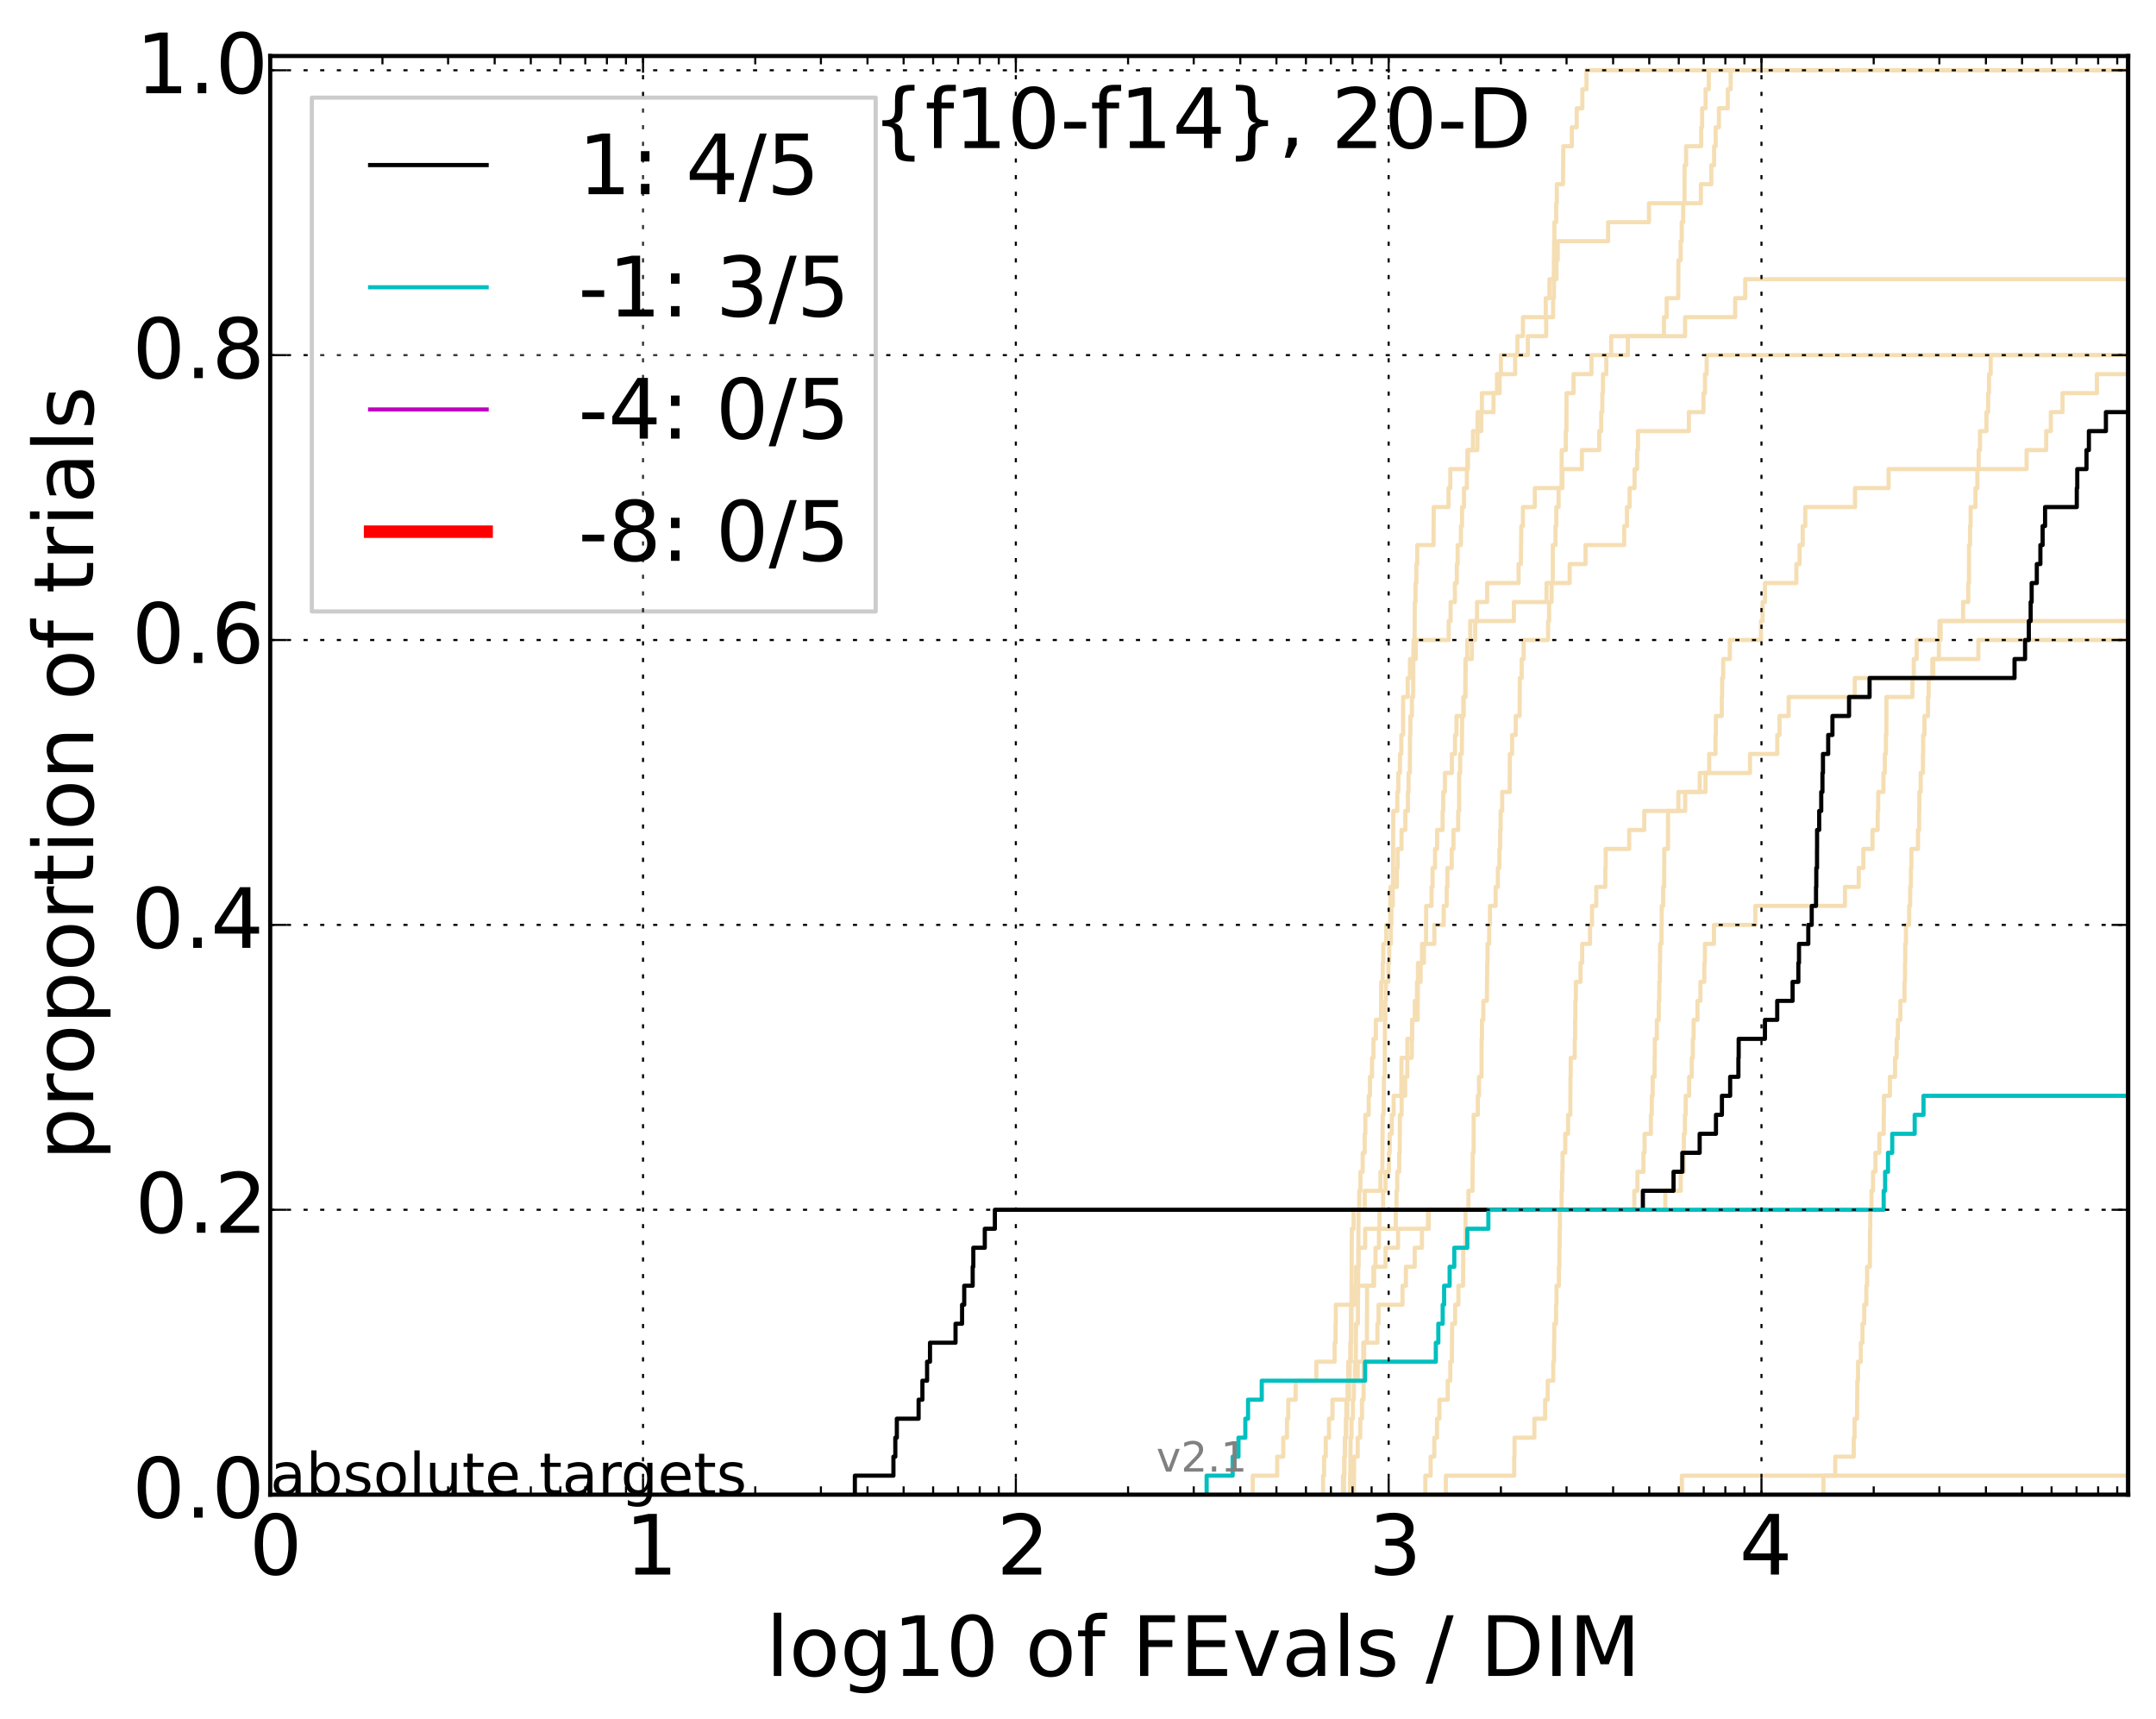 <?xml version="1.0" encoding="utf-8" standalone="no"?>
<!DOCTYPE svg PUBLIC "-//W3C//DTD SVG 1.1//EN"
  "http://www.w3.org/Graphics/SVG/1.1/DTD/svg11.dtd">
<!-- Created with matplotlib (http://matplotlib.org/) -->
<svg height="413pt" version="1.1" viewBox="0 0 518 413" width="518pt" xmlns="http://www.w3.org/2000/svg" xmlns:xlink="http://www.w3.org/1999/xlink">
 <defs>
  <style type="text/css">
*{stroke-linecap:butt;stroke-linejoin:round;}
  </style>
 </defs>
 <g id="figure_1">
  <g id="patch_1">
   <path d="
M0 413.969
L518.522 413.969
L518.522 0
L0 0
z
" style="fill:#ffffff;"/>
  </g>
  <g id="axes_1">
   <g id="patch_2">
    <path d="
M64.922 359.056
L511.322 359.056
L511.322 13.456
L64.922 13.456
z
" style="fill:#ffffff;"/>
   </g>
   <g id="line2d_1"/>
   <g id="line2d_2"/>
   <g id="line2d_3"/>
   <g id="line2d_4">
    <path clip-path="url(#p4b24e7e61f)" d="
M325.312 359.056
L325.312 354.494
L325.312 354.494
L325.312 354.494
L325.332 354.494
L325.332 349.932
L326.196 349.932
L326.196 345.369
L326.815 345.369
L326.815 340.807
L327.223 340.807
L327.223 336.244
L327.605 336.244
L327.639 327.12
L327.745 327.12
L327.745 322.557
L328.409 322.557
L328.456 308.87
L329.968 308.87
L329.968 304.308
L330.478 304.308
L330.478 299.745
L331.301 299.745
L331.301 295.183
L331.443 295.183
L331.443 290.621
L332.302 290.621
L332.302 286.058
L332.873 286.058
L332.873 281.496
L333.704 281.496
L333.704 276.934
L333.893 276.934
L333.893 272.371
L334.391 272.371
L334.391 267.809
L334.838 267.809
L334.838 263.246
L336.687 263.246
L336.723 254.122
L338.133 254.122
L338.133 249.559
L339.284 249.559
L339.284 244.997
L340.595 244.997
L340.659 235.872
L341.325 235.872
L341.325 231.31
L341.651 231.31
L341.651 226.747
L344.617 226.747
L344.617 222.185
L346.864 222.185
L346.864 217.623
L347.58 217.623
L347.58 213.06
L347.763 213.06
L347.763 208.498
L348.793 208.498
L348.793 203.936
L349.213 203.936
L349.213 199.373
L350.345 199.373
L350.345 194.811
L350.571 194.811
L350.579 185.686
L350.819 185.686
L350.819 181.124
L351.211 181.124
L351.297 171.999
L351.65 171.999
L351.65 167.437
L352.05 167.437
L352.094 158.312
L352.522 158.312
L352.522 153.749
L353.24 153.749
L353.24 149.187
L354.869 149.187
L354.869 144.625
L357.305 144.625
L357.305 140.062
L364.857 140.062
L364.857 135.5
L365.402 135.5
L365.512 126.375
L365.895 126.375
L365.895 121.813
L368.748 121.813
L368.748 117.25
L375.393 117.25
L375.393 112.688
L380.067 112.688
L380.067 108.126
L384.243 108.126
L384.243 103.563
L384.712 103.563
L384.712 99.001
L384.973 99.001
L384.973 94.439
L385.128 94.439
L385.128 89.876
L385.933 89.876
L385.933 85.314
L387.103 85.314
L387.103 80.751
L404.86 80.751
L404.86 76.189
L416.895 76.189
L416.895 71.627
L419.31 71.627
L419.31 67.064
L419.31 67.064
L511.322 67.064
L511.322 67.064" style="fill:none;stroke:#f5deb3;stroke-linecap:square;"/>
   </g>
   <g id="line2d_5">
    <path clip-path="url(#p4b24e7e61f)" d="
M317.886 359.056
L317.886 354.494
L318.121 354.494
L318.121 349.932
L318.519 349.932
L318.519 345.369
L319.298 345.369
L319.298 340.807
L320.135 340.807
L320.135 336.244
L324.113 336.244
L324.113 331.682
L326.203 331.682
L326.203 327.12
L327.55 327.12
L327.55 322.557
L330.933 322.557
L330.933 317.995
L331.212 317.995
L331.212 313.433
L336.97 313.433
L336.97 308.87
L337.787 308.87
L337.787 304.308
L339.901 304.308
L339.901 299.745
L341.629 299.745
L341.629 295.183
L343.064 295.183
L343.064 290.621
L400.11 290.621
L400.11 286.058
L403.82 286.058
L403.82 281.496
L404.542 281.496
L404.542 276.934
L404.558 276.934
L404.558 272.371
L404.819 272.371
L404.819 267.809
L405.001 267.809
L405.001 263.246
L405.83 263.246
L405.83 258.684
L406.458 258.684
L406.458 254.122
L406.721 254.122
L406.721 249.559
L406.905 249.559
L406.905 244.997
L407.836 244.997
L407.836 240.435
L408.547 240.435
L408.547 235.872
L409.485 235.872
L409.485 231.31
L409.62 231.31
L409.62 226.747
L411.795 226.747
L411.795 222.185
L421.744 222.185
L421.744 217.623
L443.271 217.623
L443.271 213.06
L446.586 213.06
L446.586 208.498
L447.686 208.498
L447.686 203.936
L449.893 203.936
L449.893 199.373
L451.136 199.373
L451.136 194.811
L451.263 194.811
L451.263 190.248
L452.517 190.248
L452.517 185.686
L452.847 185.686
L452.847 181.124
L453.111 181.124
L453.111 176.561
L453.232 176.561
L453.232 171.999
L453.235 171.999
L453.235 167.437
L459.475 167.437
L459.475 162.874
L459.803 162.874
L459.803 158.312
L460.501 158.312
L460.501 153.749
L465.964 153.749
L465.964 149.187
L465.964 149.187
L465.964 149.187
L511.322 149.187" style="fill:none;stroke:#f5deb3;stroke-linecap:square;"/>
   </g>
   <g id="line2d_6"/>
   <g id="line2d_7">
    <path clip-path="url(#p4b24e7e61f)" d="
M324.373 359.056
L324.373 354.494
L324.373 354.494
L324.373 354.494
L324.418 354.494
L324.497 345.369
L324.713 345.369
L324.713 340.807
L325.056 340.807
L325.056 336.244
L325.274 336.244
L325.274 331.682
L325.555 331.682
L325.555 327.12
L325.744 327.12
L325.786 317.995
L326.241 317.995
L326.33 304.308
L326.405 304.308
L326.405 299.745
L327.991 299.745
L327.991 295.183
L335.348 295.183
L335.348 290.621
L335.521 290.621
L335.521 286.058
L335.707 286.058
L335.707 281.496
L336.168 281.496
L336.168 276.934
L336.297 276.934
L336.331 267.809
L336.754 267.809
L336.754 263.246
L337.606 263.246
L337.606 258.684
L338.121 258.684
L338.121 254.122
L339.186 254.122
L339.262 244.997
L339.906 244.997
L339.906 240.435
L340.447 240.435
L340.447 235.872
L340.683 235.872
L340.683 231.31
L342.115 231.31
L342.115 226.747
L342.614 226.747
L342.653 217.623
L343.943 217.623
L343.943 213.06
L344.184 213.06
L344.184 208.498
L344.778 208.498
L344.778 203.936
L345.282 203.936
L345.282 199.373
L346.602 199.373
L346.602 194.811
L346.751 194.811
L346.751 190.248
L347.164 190.248
L347.164 185.686
L348.823 185.686
L348.823 181.124
L349.59 181.124
L349.59 176.561
L349.93 176.561
L349.93 171.999
L351.612 171.999
L351.612 167.437
L352.069 167.437
L352.124 158.312
L353.629 158.312
L353.629 153.749
L354.441 153.749
L354.441 149.187
L363.72 149.187
L363.72 144.625
L371.565 144.625
L371.565 140.062
L377.128 140.062
L377.128 135.5
L380.943 135.5
L380.943 130.938
L390.224 130.938
L390.224 126.375
L390.89 126.375
L390.89 121.813
L391.524 121.813
L391.524 117.25
L392.727 117.25
L392.727 112.688
L393.336 112.688
L393.336 108.126
L393.545 108.126
L393.545 103.563
L405.774 103.563
L405.774 99.001
L409.285 99.001
L409.285 94.439
L409.63 94.439
L409.63 89.876
L410.039 89.876
L410.039 85.314
L519.522 85.314
L519.522 85.314" style="fill:none;stroke:#f5deb3;stroke-linecap:square;"/>
   </g>
   <g id="line2d_8"/>
   <g id="line2d_9">
    <path clip-path="url(#p4b24e7e61f)" d="
M322.671 359.056
L322.671 354.494
L323.004 354.494
L323.004 349.932
L323.18 349.932
L323.18 345.369
L323.358 345.369
L323.358 340.807
L323.709 340.807
L323.709 336.244
L323.914 336.244
L323.914 331.682
L324.28 331.682
L324.28 327.12
L324.415 327.12
L324.415 322.557
L324.573 322.557
L324.605 313.433
L324.7 313.433
L324.786 295.183
L325.209 295.183
L325.209 290.621
L327.894 290.621
L327.894 286.058
L331.66 286.058
L331.66 281.496
L332.128 281.496
L332.201 267.809
L332.426 267.809
L332.519 258.684
L332.696 258.684
L332.744 244.997
L332.846 244.997
L332.846 240.435
L332.98 240.435
L332.98 235.872
L333.562 235.872
L333.562 231.31
L333.773 231.31
L333.773 226.747
L334.171 226.747
L334.171 222.185
L334.305 222.185
L334.305 217.623
L334.63 217.623
L334.63 213.06
L335.61 213.06
L335.61 208.498
L335.798 208.498
L335.798 203.936
L336.732 203.936
L336.732 199.373
L337.645 199.373
L337.645 194.811
L338.266 194.811
L338.266 190.248
L338.423 190.248
L338.423 185.686
L338.725 185.686
L338.781 176.561
L338.864 176.561
L338.864 171.999
L339.221 171.999
L339.221 167.437
L339.519 167.437
L339.612 153.749
L339.873 153.749
L339.918 144.625
L340.099 144.625
L340.099 140.062
L340.298 140.062
L340.298 135.5
L340.512 135.5
L340.512 130.938
L344.423 130.938
L344.462 121.813
L348.021 121.813
L348.021 117.25
L348.45 117.25
L348.45 112.688
L352.556 112.688
L352.556 108.126
L354.948 108.126
L355.024 99.001
L358.831 99.001
L358.831 94.439
L360.306 94.439
L360.306 89.876
L364.031 89.876
L364.031 85.314
L367.073 85.314
L367.073 80.751
L371.484 80.751
L371.484 76.189
L373.148 76.189
L373.148 71.627
L373.346 71.627
L373.346 67.064
L373.953 67.064
L373.953 62.502
L374.244 62.502
L374.244 57.94
L386.36 57.94
L386.36 53.377
L396.181 53.377
L396.181 48.815
L408.655 48.815
L408.655 44.252
L411.156 44.252
L411.156 39.69
L411.828 39.69
L411.828 35.128
L412.205 35.128
L412.205 30.565
L412.989 30.565
L412.989 26.003
L415.127 26.003
L415.127 21.441
L415.815 21.441
L415.815 16.878
L415.815 16.878
L511.322 16.878
L511.322 16.878" style="fill:none;stroke:#f5deb3;stroke-linecap:square;"/>
   </g>
   <g id="line2d_10"/>
   <g id="line2d_11">
    <path clip-path="url(#p4b24e7e61f)" d="
M519.663 359.056" style="fill:none;stroke:#f5deb3;stroke-linecap:square;"/>
   </g>
   <g id="line2d_12">
    <path clip-path="url(#p4b24e7e61f)" d="
M404.088 359.056
L404.088 354.494
L404.088 354.494
L404.088 354.494
L511.322 354.494" style="fill:none;stroke:#f5deb3;stroke-linecap:square;"/>
   </g>
   <g id="line2d_13"/>
   <g id="line2d_14"/>
   <g id="line2d_15"/>
   <g id="line2d_16">
    <path clip-path="url(#p4b24e7e61f)" d="
M582.854 359.056" style="fill:none;stroke:#f5deb3;stroke-linecap:square;"/>
   </g>
   <g id="line2d_17">
    <path clip-path="url(#p4b24e7e61f)" d="
M438.111 359.056
L438.111 354.494
L440.932 354.494
L440.932 349.932
L445.38 349.932
L445.38 345.369
L445.586 345.369
L445.586 340.807
L446.183 340.807
L446.183 336.244
L446.236 336.244
L446.236 331.682
L446.411 331.682
L446.411 327.12
L447.078 327.12
L447.078 322.557
L447.485 322.557
L447.485 317.995
L447.896 317.995
L447.896 313.433
L448.398 313.433
L448.398 308.87
L448.594 308.87
L448.594 304.308
L449.262 304.308
L449.262 299.745
L449.295 299.745
L449.295 295.183
L449.356 295.183
L449.356 290.621
L449.641 290.621
L449.641 286.058
L450.012 286.058
L450.012 281.496
L450.587 281.496
L450.587 276.934
L451.54 276.934
L451.54 272.371
L452.594 272.371
L452.594 267.809
L452.633 267.809
L452.633 263.246
L454.057 263.246
L454.057 258.684
L455.3 258.684
L455.3 254.122
L455.694 254.122
L455.694 249.559
L455.977 249.559
L455.977 244.997
L456.579 244.997
L456.579 240.435
L457.573 240.435
L457.573 235.872
L457.689 235.872
L457.689 231.31
L457.755 231.31
L457.755 226.747
L457.917 226.747
L457.917 222.185
L458.699 222.185
L458.699 217.623
L458.937 217.623
L458.937 213.06
L459.114 213.06
L459.114 208.498
L459.241 208.498
L459.241 203.936
L460.814 203.936
L460.814 199.373
L461.091 199.373
L461.091 194.811
L461.138 194.811
L461.138 190.248
L461.465 190.248
L461.465 185.686
L462.005 185.686
L462.005 181.124
L462.061 181.124
L462.061 176.561
L462.369 176.561
L462.369 171.999
L463.219 171.999
L463.219 167.437
L463.385 167.437
L463.385 162.874
L464.262 162.874
L464.262 158.312
L465.831 158.312
L465.831 153.749
L466.26 153.749
L466.26 149.187
L471.651 149.187
L471.651 144.625
L472.904 144.625
L472.904 140.062
L473.067 140.062
L473.067 135.5
L473.073 135.5
L473.073 130.938
L473.321 130.938
L473.321 126.375
L473.462 126.375
L473.462 121.813
L474.617 121.813
L474.617 117.25
L475.088 117.25
L475.088 112.688
L475.387 112.688
L475.387 108.126
L475.716 108.126
L475.716 103.563
L477.264 103.563
L477.264 99.001
L477.681 99.001
L477.681 94.439
L477.879 94.439
L477.879 89.876
L478.286 89.876
L478.286 85.314
L478.286 85.314
L478.286 85.314
L511.322 85.314" style="fill:none;stroke:#f5deb3;stroke-linecap:square;"/>
   </g>
   <g id="line2d_18">
    <path clip-path="url(#p4b24e7e61f)" d="
M300.984 359.056
L300.984 354.494
L306.854 354.494
L306.854 349.932
L308.309 349.932
L308.309 345.369
L309.205 345.369
L309.205 340.807
L309.514 340.807
L309.514 336.244
L311.281 336.244
L311.281 331.682
L316.263 331.682
L316.263 327.12
L320.654 327.12
L320.654 322.557
L320.882 322.557
L320.882 317.995
L320.933 317.995
L320.933 313.433
L325.693 313.433
L325.693 308.87
L330.156 308.87
L330.156 304.308
L332.895 304.308
L332.895 299.745
L335.899 299.745
L335.899 295.183
L343.279 295.183
L343.279 290.621
L392.656 290.621
L392.656 286.058
L393.405 286.058
L393.405 281.496
L394.851 281.496
L394.851 276.934
L395.123 276.934
L395.123 272.371
L396.639 272.371
L396.639 267.809
L396.859 267.809
L396.859 263.246
L397.078 263.246
L397.078 258.684
L397.528 258.684
L397.528 254.122
L397.583 254.122
L397.583 249.559
L398.076 249.559
L398.076 244.997
L398.541 244.997
L398.541 240.435
L398.661 240.435
L398.661 235.872
L398.799 235.872
L398.799 231.31
L398.849 231.31
L398.849 226.747
L399.184 226.747
L399.184 222.185
L399.248 222.185
L399.248 217.623
L399.596 217.623
L399.596 213.06
L399.836 213.06
L399.836 208.498
L399.861 208.498
L399.861 203.936
L400.739 203.936
L400.739 199.373
L400.768 199.373
L400.768 194.811
L404.883 194.811
L404.883 190.248
L409.749 190.248
L409.749 185.686
L420.456 185.686
L420.456 181.124
L427.008 181.124
L427.008 176.561
L427.547 176.561
L427.547 171.999
L429.74 171.999
L429.74 167.437
L445.624 167.437
L445.624 162.874
L464.479 162.874
L464.479 158.312
L475.319 158.312
L475.319 153.749
L475.319 153.749
L475.319 153.749
L511.322 153.749" style="fill:none;stroke:#f5deb3;stroke-linecap:square;"/>
   </g>
   <g id="line2d_19"/>
   <g id="line2d_20"/>
   <g id="line2d_21"/>
   <g id="line2d_22"/>
   <g id="line2d_23"/>
   <g id="line2d_24">
    <path clip-path="url(#p4b24e7e61f)" d="
M342.446 359.056
L342.446 354.494
L343.73 354.494
L343.73 349.932
L344.604 349.932
L344.604 345.369
L345.262 345.369
L345.262 340.807
L345.84 340.807
L345.84 336.244
L347.824 336.244
L347.824 331.682
L348.445 331.682
L348.445 327.12
L348.827 327.12
L348.888 317.995
L349.605 317.995
L349.605 313.433
L350.391 313.433
L350.391 308.87
L351.512 308.87
L351.563 299.745
L352.093 299.745
L352.107 290.621
L352.81 290.621
L352.81 286.058
L353.78 286.058
L353.839 276.934
L354.053 276.934
L354.069 267.809
L355.061 267.809
L355.061 263.246
L355.349 263.246
L355.349 258.684
L355.941 258.684
L355.972 249.559
L356.057 249.559
L356.057 244.997
L356.388 244.997
L356.388 240.435
L357.233 240.435
L357.324 231.31
L357.388 231.31
L357.388 226.747
L357.79 226.747
L357.79 222.185
L357.975 222.185
L357.975 217.623
L359.333 217.623
L359.333 213.06
L359.871 213.06
L359.871 208.498
L360.247 208.498
L360.247 203.936
L360.426 203.936
L360.426 199.373
L360.547 199.373
L360.547 194.811
L360.911 194.811
L360.911 190.248
L362.732 190.248
L362.747 181.124
L363.293 181.124
L363.293 176.561
L364.166 176.561
L364.166 171.999
L365.093 171.999
L365.151 162.874
L365.599 162.874
L365.599 158.312
L366.079 158.312
L366.079 153.749
L371.943 153.749
L371.943 149.187
L372.187 149.187
L372.187 144.625
L372.789 144.625
L372.789 140.062
L373.067 140.062
L373.079 130.938
L373.72 130.938
L373.72 126.375
L373.917 126.375
L373.917 121.813
L374.463 121.813
L374.463 117.25
L375.183 117.25
L375.213 108.126
L376.202 108.126
L376.202 103.563
L376.35 103.563
L376.378 94.439
L378.056 94.439
L378.056 89.876
L382.375 89.876
L382.375 85.314
L391.109 85.314
L391.109 80.751
L399.787 80.751
L399.787 76.189
L400.427 76.189
L400.427 71.627
L403.208 71.627
L403.266 62.502
L403.795 62.502
L403.795 57.94
L404.051 57.94
L404.051 53.377
L404.4 53.377
L404.4 48.815
L404.727 48.815
L404.739 39.69
L405.107 39.69
L405.107 35.128
L408.727 35.128
L408.727 30.565
L408.948 30.565
L408.948 26.003
L409.779 26.003
L409.779 21.441
L410.56 21.441
L410.56 16.878
L410.56 16.878
L511.322 16.878
L511.322 16.878" style="fill:none;stroke:#f5deb3;stroke-linecap:square;"/>
   </g>
   <g id="line2d_25"/>
   <g id="line2d_26">
    <path clip-path="url(#p4b24e7e61f)" d="
M347.379 359.056
L347.379 354.494
L363.802 354.494
L363.802 349.932
L363.885 349.932
L363.885 345.369
L368.656 345.369
L368.656 340.807
L371.229 340.807
L371.229 336.244
L371.855 336.244
L371.855 331.682
L373.184 331.682
L373.184 327.12
L373.368 327.12
L373.368 322.557
L373.419 322.557
L373.419 317.995
L373.86 317.995
L373.86 313.433
L373.967 313.433
L373.967 308.87
L374.549 308.87
L374.549 304.308
L374.654 304.308
L374.654 299.745
L374.716 299.745
L374.716 295.183
L374.784 295.183
L374.784 290.621
L375.197 290.621
L375.197 286.058
L375.313 286.058
L375.313 281.496
L375.416 281.496
L375.416 276.934
L376.068 276.934
L376.068 272.371
L376.746 272.371
L376.746 267.809
L377.295 267.809
L377.295 263.246
L377.304 263.246
L377.304 258.684
L377.375 258.684
L377.375 254.122
L378.34 254.122
L378.34 249.559
L378.435 249.559
L378.435 244.997
L378.488 244.997
L378.488 240.435
L378.611 240.435
L378.611 235.872
L379.74 235.872
L379.74 231.31
L380.136 231.31
L380.136 226.747
L382.019 226.747
L382.019 222.185
L382.496 222.185
L382.496 217.623
L383.514 217.623
L383.514 213.06
L385.693 213.06
L385.693 208.498
L385.785 208.498
L385.785 203.936
L391.431 203.936
L391.431 199.373
L395.047 199.373
L395.047 194.811
L403.243 194.811
L403.243 190.248
L408.383 190.248
L408.383 185.686
L410.651 185.686
L410.651 181.124
L412.166 181.124
L412.166 176.561
L412.249 176.561
L412.249 171.999
L413.674 171.999
L413.674 167.437
L413.755 167.437
L413.755 162.874
L414.014 162.874
L414.014 158.312
L415.611 158.312
L415.611 153.749
L423.087 153.749
L423.087 149.187
L423.481 149.187
L423.481 144.625
L424.054 144.625
L424.054 140.062
L431.593 140.062
L431.593 135.5
L432.371 135.5
L432.371 130.938
L433.121 130.938
L433.121 126.375
L433.739 126.375
L433.739 121.813
L445.696 121.813
L445.696 117.25
L453.747 117.25
L453.747 112.688
L486.913 112.688
L486.913 108.126
L491.619 108.126
L491.619 103.563
L492.733 103.563
L492.733 99.001
L495.535 99.001
L495.535 94.439
L503.809 94.439
L503.809 89.876
L503.809 89.876
L503.809 89.876
L511.322 89.876" style="fill:none;stroke:#f5deb3;stroke-linecap:square;"/>
   </g>
   <g id="line2d_27"/>
   <g id="line2d_28">
    <path clip-path="url(#p4b24e7e61f)" d="
M322.91 359.056
L322.91 354.494
L322.91 354.494
L322.91 354.494
L322.979 354.494
L322.979 349.932
L323.114 349.932
L323.114 345.369
L323.437 345.369
L323.492 336.244
L323.767 336.244
L323.767 331.682
L323.919 331.682
L323.919 327.12
L324.558 327.12
L324.558 322.557
L324.676 322.557
L324.727 313.433
L325.428 313.433
L325.428 308.87
L325.801 308.87
L325.801 304.308
L326.335 304.308
L326.41 290.621
L326.566 290.621
L326.566 286.058
L326.864 286.058
L326.864 281.496
L327.406 281.496
L327.406 276.934
L327.885 276.934
L327.885 272.371
L328.045 272.371
L328.045 267.809
L328.836 267.809
L328.836 263.246
L329.143 263.246
L329.143 258.684
L329.644 258.684
L329.644 254.122
L329.99 254.122
L329.99 249.559
L330.558 249.559
L330.558 244.997
L331.803 244.997
L331.844 235.872
L332.221 235.872
L332.221 231.31
L332.36 231.31
L332.36 226.747
L333.061 226.747
L333.061 222.185
L334.019 222.185
L334.061 213.06
L334.672 213.06
L334.751 194.811
L335.718 194.811
L335.718 190.248
L335.965 190.248
L335.965 185.686
L336.353 185.686
L336.353 181.124
L336.675 181.124
L336.675 176.561
L337.108 176.561
L337.12 167.437
L338.221 167.437
L338.221 162.874
L338.759 162.874
L338.759 158.312
L340.167 158.312
L340.167 153.749
L348.064 153.749
L348.064 149.187
L348.519 149.187
L348.519 144.625
L349.551 144.625
L349.551 140.062
L350.02 140.062
L350.02 135.5
L350.216 135.5
L350.216 130.938
L350.997 130.938
L350.997 126.375
L351.272 126.375
L351.272 121.813
L351.747 121.813
L351.747 117.25
L352.431 117.25
L352.431 112.688
L352.692 112.688
L352.692 108.126
L353.891 108.126
L353.891 103.563
L355.896 103.563
L355.896 99.001
L356.045 99.001
L356.045 94.439
L359.656 94.439
L359.656 89.876
L360.6 89.876
L360.6 85.314
L364.574 85.314
L364.574 80.751
L365.906 80.751
L365.906 76.189
L371.379 76.189
L371.379 71.627
L372.268 71.627
L372.268 67.064
L373.304 67.064
L373.386 57.94
L373.46 57.94
L373.46 53.377
L373.89 53.377
L373.89 48.815
L374.035 48.815
L374.035 44.252
L375.529 44.252
L375.588 35.128
L377.643 35.128
L377.643 30.565
L378.827 30.565
L378.827 26.003
L380.179 26.003
L380.179 21.441
L381.163 21.441
L381.163 16.878
L381.163 16.878
L511.322 16.878
L511.322 16.878" style="fill:none;stroke:#f5deb3;stroke-linecap:square;"/>
   </g>
   <g id="line2d_29"/>
   <g id="line2d_30"/>
   <g id="line2d_31">
    <path clip-path="url(#p4b24e7e61f)" d="
M205.39 359.056
L205.39 354.494
L214.654 354.494
L214.654 349.932
L215.108 349.932
L215.108 345.369
L215.474 345.369
L215.474 340.807
L220.704 340.807
L220.704 336.244
L221.616 336.244
L221.616 331.682
L222.742 331.682
L222.742 327.12
L223.442 327.12
L223.442 322.557
L229.576 322.557
L229.576 317.995
L231.152 317.995
L231.152 313.433
L231.664 313.433
L231.664 308.87
L233.697 308.87
L233.697 304.308
L233.849 304.308
L233.849 299.745
L236.607 299.745
L236.607 295.183
L239.028 295.183
L239.028 290.621
L394.716 290.621
L394.716 286.058
L402.083 286.058
L402.083 281.496
L404.194 281.496
L404.194 276.934
L408.36 276.934
L408.36 272.371
L412.279 272.371
L412.279 267.809
L413.708 267.809
L413.708 263.246
L415.686 263.246
L415.686 258.684
L417.668 258.684
L417.668 254.122
L417.734 254.122
L417.734 249.559
L424.045 249.559
L424.045 244.997
L426.994 244.997
L426.994 240.435
L430.686 240.435
L430.686 235.872
L432.073 235.872
L432.073 231.31
L432.228 231.31
L432.228 226.747
L434.46 226.747
L434.46 222.185
L435.283 222.185
L435.283 217.623
L436.318 217.623
L436.318 213.06
L436.383 213.06
L436.383 208.498
L436.558 208.498
L436.558 203.936
L436.57 203.936
L436.57 199.373
L437.078 199.373
L437.078 194.811
L437.569 194.811
L437.569 190.248
L437.862 190.248
L437.862 185.686
L437.985 185.686
L437.985 181.124
L439.242 181.124
L439.242 176.561
L440.263 176.561
L440.263 171.999
L444.255 171.999
L444.255 167.437
L449.183 167.437
L449.183 162.874
L484.012 162.874
L484.012 158.312
L486.545 158.312
L486.545 153.749
L487.447 153.749
L487.447 149.187
L487.888 149.187
L487.888 144.625
L488.125 144.625
L488.125 140.062
L489.363 140.062
L489.363 135.5
L490.225 135.5
L490.225 130.938
L490.759 130.938
L490.759 126.375
L491.349 126.375
L491.349 121.813
L498.971 121.813
L498.971 117.25
L499.084 117.25
L499.084 112.688
L501.297 112.688
L501.297 108.126
L501.877 108.126
L501.877 103.563
L505.967 103.563
L505.967 99.001
L505.967 99.001
L505.967 99.001
L511.322 99.001" style="fill:none;stroke:#000000;stroke-linecap:square;"/>
   </g>
   <g id="line2d_32"/>
   <g id="line2d_33">
    <path clip-path="url(#p4b24e7e61f)" d="
M289.906 359.056
L289.906 354.494
L296.158 354.494
L296.158 349.932
L297.555 349.932
L297.555 345.369
L299.201 345.369
L299.201 340.807
L299.856 340.807
L299.856 336.244
L303.147 336.244
L303.147 331.682
L327.982 331.682
L327.982 327.12
L344.971 327.12
L344.971 322.557
L345.571 322.557
L345.571 317.995
L346.62 317.995
L346.62 313.433
L346.964 313.433
L346.964 308.87
L348.288 308.87
L348.288 304.308
L349.41 304.308
L349.41 299.745
L352.539 299.745
L352.539 295.183
L357.594 295.183
L357.594 290.621
L452.572 290.621
L452.572 286.058
L452.923 286.058
L452.923 281.496
L453.614 281.496
L453.614 276.934
L454.627 276.934
L454.627 272.371
L460.025 272.371
L460.025 267.809
L462.141 267.809
L462.141 263.246
L462.141 263.246
L462.141 263.246
L511.322 263.246" style="fill:none;stroke:#00bfbf;stroke-linecap:square;"/>
   </g>
   <g id="line2d_34"/>
   <g id="line2d_35"/>
   <g id="line2d_36"/>
   <g id="line2d_37">
    <path clip-path="url(#p4b24e7e61f)" d="
M511.322 359.056
L511.322 13.456" style="fill:none;stroke:#000000;stroke-linecap:square;"/>
   </g>
   <g id="patch_3">
    <path d="
M64.922 13.456
L511.322 13.456" style="fill:none;stroke:#000000;stroke-linecap:square;stroke-linejoin:miter;"/>
   </g>
   <g id="patch_4">
    <path d="
M511.322 359.056
L511.322 13.456" style="fill:none;stroke:#000000;stroke-linecap:square;stroke-linejoin:miter;"/>
   </g>
   <g id="patch_5">
    <path d="
M64.922 359.056
L511.322 359.056" style="fill:none;stroke:#000000;stroke-linecap:square;stroke-linejoin:miter;"/>
   </g>
   <g id="patch_6">
    <path d="
M64.922 359.056
L64.922 13.456" style="fill:none;stroke:#000000;stroke-linecap:square;stroke-linejoin:miter;"/>
   </g>
   <g id="matplotlib.axis_1">
    <g id="xtick_1">
     <g id="line2d_38">
      <path clip-path="url(#p4b24e7e61f)" d="
M64.922 359.056
L64.922 13.456" style="fill:none;stroke:#000000;stroke-dasharray:1,3;stroke-dashoffset:0.0;stroke-width:0.5;"/>
     </g>
     <g id="line2d_39">
      <defs>
       <path d="
M0 0
L0 -4" id="m93b0483c22" style="stroke:#000000;stroke-width:0.5;"/>
      </defs>
      <g>
       <use style="stroke:#000000;stroke-width:0.5;" x="64.922" xlink:href="#m93b0483c22" y="359.056"/>
      </g>
     </g>
     <g id="line2d_40">
      <defs>
       <path d="
M0 0
L0 4" id="m741efc42ff" style="stroke:#000000;stroke-width:0.5;"/>
      </defs>
      <g>
       <use style="stroke:#000000;stroke-width:0.5;" x="64.922" xlink:href="#m741efc42ff" y="13.456"/>
      </g>
     </g>
     <g id="text_1">
      <!-- 0 -->
      <defs>
       <path d="
M31.781 66.406
Q24.172 66.406 20.328 58.906
Q16.5 51.422 16.5 36.375
Q16.5 21.391 20.328 13.891
Q24.172 6.391 31.781 6.391
Q39.453 6.391 43.281 13.891
Q47.125 21.391 47.125 36.375
Q47.125 51.422 43.281 58.906
Q39.453 66.406 31.781 66.406
M31.781 74.219
Q44.047 74.219 50.516 64.516
Q56.984 54.828 56.984 36.375
Q56.984 17.969 50.516 8.266
Q44.047 -1.422 31.781 -1.422
Q19.531 -1.422 13.062 8.266
Q6.594 17.969 6.594 36.375
Q6.594 54.828 13.062 64.516
Q19.531 74.219 31.781 74.219" id="BitstreamVeraSans-Roman-30"/>
      </defs>
      <g transform="translate(59.883 378.253)scale(0.2 -0.2)">
       <use xlink:href="#BitstreamVeraSans-Roman-30"/>
      </g>
     </g>
    </g>
    <g id="xtick_2">
     <g id="line2d_41">
      <path clip-path="url(#p4b24e7e61f)" d="
M154.494 359.056
L154.494 13.456" style="fill:none;stroke:#000000;stroke-dasharray:1,3;stroke-dashoffset:0.0;stroke-width:0.5;"/>
     </g>
     <g id="line2d_42">
      <g>
       <use style="stroke:#000000;stroke-width:0.5;" x="154.494" xlink:href="#m93b0483c22" y="359.056"/>
      </g>
     </g>
     <g id="line2d_43">
      <g>
       <use style="stroke:#000000;stroke-width:0.5;" x="154.494" xlink:href="#m741efc42ff" y="13.456"/>
      </g>
     </g>
     <g id="text_2">
      <!-- 1 -->
      <defs>
       <path d="
M12.406 8.297
L28.516 8.297
L28.516 63.922
L10.984 60.406
L10.984 69.391
L28.422 72.906
L38.281 72.906
L38.281 8.297
L54.391 8.297
L54.391 0
L12.406 0
z
" id="BitstreamVeraSans-Roman-31"/>
      </defs>
      <g transform="translate(150.154 378.253)scale(0.2 -0.2)">
       <use xlink:href="#BitstreamVeraSans-Roman-31"/>
      </g>
     </g>
    </g>
    <g id="xtick_3">
     <g id="line2d_44">
      <path clip-path="url(#p4b24e7e61f)" d="
M244.067 359.056
L244.067 13.456" style="fill:none;stroke:#000000;stroke-dasharray:1,3;stroke-dashoffset:0.0;stroke-width:0.5;"/>
     </g>
     <g id="line2d_45">
      <g>
       <use style="stroke:#000000;stroke-width:0.5;" x="244.067" xlink:href="#m93b0483c22" y="359.056"/>
      </g>
     </g>
     <g id="line2d_46">
      <g>
       <use style="stroke:#000000;stroke-width:0.5;" x="244.067" xlink:href="#m741efc42ff" y="13.456"/>
      </g>
     </g>
     <g id="text_3">
      <!-- 2 -->
      <defs>
       <path d="
M19.188 8.297
L53.609 8.297
L53.609 0
L7.328 0
L7.328 8.297
Q12.938 14.109 22.625 23.891
Q32.328 33.688 34.812 36.531
Q39.547 41.844 41.422 45.531
Q43.312 49.219 43.312 52.781
Q43.312 58.594 39.234 62.25
Q35.156 65.922 28.609 65.922
Q23.969 65.922 18.812 64.312
Q13.672 62.703 7.812 59.422
L7.812 69.391
Q13.766 71.781 18.938 73
Q24.125 74.219 28.422 74.219
Q39.75 74.219 46.484 68.547
Q53.219 62.891 53.219 53.422
Q53.219 48.922 51.531 44.891
Q49.859 40.875 45.406 35.406
Q44.188 33.984 37.641 27.219
Q31.109 20.453 19.188 8.297" id="BitstreamVeraSans-Roman-32"/>
      </defs>
      <g transform="translate(239.439 378.253)scale(0.2 -0.2)">
       <use xlink:href="#BitstreamVeraSans-Roman-32"/>
      </g>
     </g>
    </g>
    <g id="xtick_4">
     <g id="line2d_47">
      <path clip-path="url(#p4b24e7e61f)" d="
M333.639 359.056
L333.639 13.456" style="fill:none;stroke:#000000;stroke-dasharray:1,3;stroke-dashoffset:0.0;stroke-width:0.5;"/>
     </g>
     <g id="line2d_48">
      <g>
       <use style="stroke:#000000;stroke-width:0.5;" x="333.639" xlink:href="#m93b0483c22" y="359.056"/>
      </g>
     </g>
     <g id="line2d_49">
      <g>
       <use style="stroke:#000000;stroke-width:0.5;" x="333.639" xlink:href="#m741efc42ff" y="13.456"/>
      </g>
     </g>
     <g id="text_4">
      <!-- 3 -->
      <defs>
       <path d="
M40.578 39.312
Q47.656 37.797 51.625 33
Q55.609 28.219 55.609 21.188
Q55.609 10.406 48.188 4.484
Q40.766 -1.422 27.094 -1.422
Q22.516 -1.422 17.656 -0.516
Q12.797 0.391 7.625 2.203
L7.625 11.719
Q11.719 9.328 16.594 8.109
Q21.484 6.891 26.812 6.891
Q36.078 6.891 40.938 10.547
Q45.797 14.203 45.797 21.188
Q45.797 27.641 41.281 31.266
Q36.766 34.906 28.719 34.906
L20.219 34.906
L20.219 43.016
L29.109 43.016
Q36.375 43.016 40.234 45.922
Q44.094 48.828 44.094 54.297
Q44.094 59.906 40.109 62.906
Q36.141 65.922 28.719 65.922
Q24.656 65.922 20.016 65.031
Q15.375 64.156 9.812 62.312
L9.812 71.094
Q15.438 72.656 20.344 73.438
Q25.25 74.219 29.594 74.219
Q40.828 74.219 47.359 69.109
Q53.906 64.016 53.906 55.328
Q53.906 49.266 50.438 45.094
Q46.969 40.922 40.578 39.312" id="BitstreamVeraSans-Roman-33"/>
      </defs>
      <g transform="translate(328.841 378.253)scale(0.2 -0.2)">
       <use xlink:href="#BitstreamVeraSans-Roman-33"/>
      </g>
     </g>
    </g>
    <g id="xtick_5">
     <g id="line2d_50">
      <path clip-path="url(#p4b24e7e61f)" d="
M423.212 359.056
L423.212 13.456" style="fill:none;stroke:#000000;stroke-dasharray:1,3;stroke-dashoffset:0.0;stroke-width:0.5;"/>
     </g>
     <g id="line2d_51">
      <g>
       <use style="stroke:#000000;stroke-width:0.5;" x="423.212" xlink:href="#m93b0483c22" y="359.056"/>
      </g>
     </g>
     <g id="line2d_52">
      <g>
       <use style="stroke:#000000;stroke-width:0.5;" x="423.212" xlink:href="#m741efc42ff" y="13.456"/>
      </g>
     </g>
     <g id="text_5">
      <!-- 4 -->
      <defs>
       <path d="
M37.797 64.312
L12.891 25.391
L37.797 25.391
z

M35.203 72.906
L47.609 72.906
L47.609 25.391
L58.016 25.391
L58.016 17.188
L47.609 17.188
L47.609 0
L37.797 0
L37.797 17.188
L4.891 17.188
L4.891 26.703
z
" id="BitstreamVeraSans-Roman-34"/>
      </defs>
      <g transform="translate(417.899 378.253)scale(0.2 -0.2)">
       <use xlink:href="#BitstreamVeraSans-Roman-34"/>
      </g>
     </g>
    </g>
    <g id="xtick_6">
     <g id="line2d_53">
      <defs>
       <path d="
M0 0
L0 -2" id="m177f7580d0" style="stroke:#000000;stroke-width:0.5;"/>
      </defs>
      <g>
       <use style="stroke:#000000;stroke-width:0.5;" x="91.886" xlink:href="#m177f7580d0" y="359.056"/>
      </g>
     </g>
     <g id="line2d_54">
      <defs>
       <path d="
M0 0
L0 2" id="m5284c7e2a0" style="stroke:#000000;stroke-width:0.5;"/>
      </defs>
      <g>
       <use style="stroke:#000000;stroke-width:0.5;" x="91.886" xlink:href="#m5284c7e2a0" y="13.456"/>
      </g>
     </g>
    </g>
    <g id="xtick_7">
     <g id="line2d_55">
      <g>
       <use style="stroke:#000000;stroke-width:0.5;" x="107.659" xlink:href="#m177f7580d0" y="359.056"/>
      </g>
     </g>
     <g id="line2d_56">
      <g>
       <use style="stroke:#000000;stroke-width:0.5;" x="107.659" xlink:href="#m5284c7e2a0" y="13.456"/>
      </g>
     </g>
    </g>
    <g id="xtick_8">
     <g id="line2d_57">
      <g>
       <use style="stroke:#000000;stroke-width:0.5;" x="118.85" xlink:href="#m177f7580d0" y="359.056"/>
      </g>
     </g>
     <g id="line2d_58">
      <g>
       <use style="stroke:#000000;stroke-width:0.5;" x="118.85" xlink:href="#m5284c7e2a0" y="13.456"/>
      </g>
     </g>
    </g>
    <g id="xtick_9">
     <g id="line2d_59">
      <g>
       <use style="stroke:#000000;stroke-width:0.5;" x="127.53" xlink:href="#m177f7580d0" y="359.056"/>
      </g>
     </g>
     <g id="line2d_60">
      <g>
       <use style="stroke:#000000;stroke-width:0.5;" x="127.53" xlink:href="#m5284c7e2a0" y="13.456"/>
      </g>
     </g>
    </g>
    <g id="xtick_10">
     <g id="line2d_61">
      <g>
       <use style="stroke:#000000;stroke-width:0.5;" x="134.623" xlink:href="#m177f7580d0" y="359.056"/>
      </g>
     </g>
     <g id="line2d_62">
      <g>
       <use style="stroke:#000000;stroke-width:0.5;" x="134.623" xlink:href="#m5284c7e2a0" y="13.456"/>
      </g>
     </g>
    </g>
    <g id="xtick_11">
     <g id="line2d_63">
      <g>
       <use style="stroke:#000000;stroke-width:0.5;" x="140.619" xlink:href="#m177f7580d0" y="359.056"/>
      </g>
     </g>
     <g id="line2d_64">
      <g>
       <use style="stroke:#000000;stroke-width:0.5;" x="140.619" xlink:href="#m5284c7e2a0" y="13.456"/>
      </g>
     </g>
    </g>
    <g id="xtick_12">
     <g id="line2d_65">
      <g>
       <use style="stroke:#000000;stroke-width:0.5;" x="145.814" xlink:href="#m177f7580d0" y="359.056"/>
      </g>
     </g>
     <g id="line2d_66">
      <g>
       <use style="stroke:#000000;stroke-width:0.5;" x="145.814" xlink:href="#m5284c7e2a0" y="13.456"/>
      </g>
     </g>
    </g>
    <g id="xtick_13">
     <g id="line2d_67">
      <g>
       <use style="stroke:#000000;stroke-width:0.5;" x="150.396" xlink:href="#m177f7580d0" y="359.056"/>
      </g>
     </g>
     <g id="line2d_68">
      <g>
       <use style="stroke:#000000;stroke-width:0.5;" x="150.396" xlink:href="#m5284c7e2a0" y="13.456"/>
      </g>
     </g>
    </g>
    <g id="xtick_14">
     <g id="line2d_69">
      <g>
       <use style="stroke:#000000;stroke-width:0.5;" x="181.458" xlink:href="#m177f7580d0" y="359.056"/>
      </g>
     </g>
     <g id="line2d_70">
      <g>
       <use style="stroke:#000000;stroke-width:0.5;" x="181.458" xlink:href="#m5284c7e2a0" y="13.456"/>
      </g>
     </g>
    </g>
    <g id="xtick_15">
     <g id="line2d_71">
      <g>
       <use style="stroke:#000000;stroke-width:0.5;" x="197.231" xlink:href="#m177f7580d0" y="359.056"/>
      </g>
     </g>
     <g id="line2d_72">
      <g>
       <use style="stroke:#000000;stroke-width:0.5;" x="197.231" xlink:href="#m5284c7e2a0" y="13.456"/>
      </g>
     </g>
    </g>
    <g id="xtick_16">
     <g id="line2d_73">
      <g>
       <use style="stroke:#000000;stroke-width:0.5;" x="208.422" xlink:href="#m177f7580d0" y="359.056"/>
      </g>
     </g>
     <g id="line2d_74">
      <g>
       <use style="stroke:#000000;stroke-width:0.5;" x="208.422" xlink:href="#m5284c7e2a0" y="13.456"/>
      </g>
     </g>
    </g>
    <g id="xtick_17">
     <g id="line2d_75">
      <g>
       <use style="stroke:#000000;stroke-width:0.5;" x="217.103" xlink:href="#m177f7580d0" y="359.056"/>
      </g>
     </g>
     <g id="line2d_76">
      <g>
       <use style="stroke:#000000;stroke-width:0.5;" x="217.103" xlink:href="#m5284c7e2a0" y="13.456"/>
      </g>
     </g>
    </g>
    <g id="xtick_18">
     <g id="line2d_77">
      <g>
       <use style="stroke:#000000;stroke-width:0.5;" x="224.195" xlink:href="#m177f7580d0" y="359.056"/>
      </g>
     </g>
     <g id="line2d_78">
      <g>
       <use style="stroke:#000000;stroke-width:0.5;" x="224.195" xlink:href="#m5284c7e2a0" y="13.456"/>
      </g>
     </g>
    </g>
    <g id="xtick_19">
     <g id="line2d_79">
      <g>
       <use style="stroke:#000000;stroke-width:0.5;" x="230.192" xlink:href="#m177f7580d0" y="359.056"/>
      </g>
     </g>
     <g id="line2d_80">
      <g>
       <use style="stroke:#000000;stroke-width:0.5;" x="230.192" xlink:href="#m5284c7e2a0" y="13.456"/>
      </g>
     </g>
    </g>
    <g id="xtick_20">
     <g id="line2d_81">
      <g>
       <use style="stroke:#000000;stroke-width:0.5;" x="235.386" xlink:href="#m177f7580d0" y="359.056"/>
      </g>
     </g>
     <g id="line2d_82">
      <g>
       <use style="stroke:#000000;stroke-width:0.5;" x="235.386" xlink:href="#m5284c7e2a0" y="13.456"/>
      </g>
     </g>
    </g>
    <g id="xtick_21">
     <g id="line2d_83">
      <g>
       <use style="stroke:#000000;stroke-width:0.5;" x="239.968" xlink:href="#m177f7580d0" y="359.056"/>
      </g>
     </g>
     <g id="line2d_84">
      <g>
       <use style="stroke:#000000;stroke-width:0.5;" x="239.968" xlink:href="#m5284c7e2a0" y="13.456"/>
      </g>
     </g>
    </g>
    <g id="xtick_22">
     <g id="line2d_85">
      <g>
       <use style="stroke:#000000;stroke-width:0.5;" x="271.031" xlink:href="#m177f7580d0" y="359.056"/>
      </g>
     </g>
     <g id="line2d_86">
      <g>
       <use style="stroke:#000000;stroke-width:0.5;" x="271.031" xlink:href="#m5284c7e2a0" y="13.456"/>
      </g>
     </g>
    </g>
    <g id="xtick_23">
     <g id="line2d_87">
      <g>
       <use style="stroke:#000000;stroke-width:0.5;" x="286.804" xlink:href="#m177f7580d0" y="359.056"/>
      </g>
     </g>
     <g id="line2d_88">
      <g>
       <use style="stroke:#000000;stroke-width:0.5;" x="286.804" xlink:href="#m5284c7e2a0" y="13.456"/>
      </g>
     </g>
    </g>
    <g id="xtick_24">
     <g id="line2d_89">
      <g>
       <use style="stroke:#000000;stroke-width:0.5;" x="297.995" xlink:href="#m177f7580d0" y="359.056"/>
      </g>
     </g>
     <g id="line2d_90">
      <g>
       <use style="stroke:#000000;stroke-width:0.5;" x="297.995" xlink:href="#m5284c7e2a0" y="13.456"/>
      </g>
     </g>
    </g>
    <g id="xtick_25">
     <g id="line2d_91">
      <g>
       <use style="stroke:#000000;stroke-width:0.5;" x="306.675" xlink:href="#m177f7580d0" y="359.056"/>
      </g>
     </g>
     <g id="line2d_92">
      <g>
       <use style="stroke:#000000;stroke-width:0.5;" x="306.675" xlink:href="#m5284c7e2a0" y="13.456"/>
      </g>
     </g>
    </g>
    <g id="xtick_26">
     <g id="line2d_93">
      <g>
       <use style="stroke:#000000;stroke-width:0.5;" x="313.768" xlink:href="#m177f7580d0" y="359.056"/>
      </g>
     </g>
     <g id="line2d_94">
      <g>
       <use style="stroke:#000000;stroke-width:0.5;" x="313.768" xlink:href="#m5284c7e2a0" y="13.456"/>
      </g>
     </g>
    </g>
    <g id="xtick_27">
     <g id="line2d_95">
      <g>
       <use style="stroke:#000000;stroke-width:0.5;" x="319.764" xlink:href="#m177f7580d0" y="359.056"/>
      </g>
     </g>
     <g id="line2d_96">
      <g>
       <use style="stroke:#000000;stroke-width:0.5;" x="319.764" xlink:href="#m5284c7e2a0" y="13.456"/>
      </g>
     </g>
    </g>
    <g id="xtick_28">
     <g id="line2d_97">
      <g>
       <use style="stroke:#000000;stroke-width:0.5;" x="324.959" xlink:href="#m177f7580d0" y="359.056"/>
      </g>
     </g>
     <g id="line2d_98">
      <g>
       <use style="stroke:#000000;stroke-width:0.5;" x="324.959" xlink:href="#m5284c7e2a0" y="13.456"/>
      </g>
     </g>
    </g>
    <g id="xtick_29">
     <g id="line2d_99">
      <g>
       <use style="stroke:#000000;stroke-width:0.5;" x="329.541" xlink:href="#m177f7580d0" y="359.056"/>
      </g>
     </g>
     <g id="line2d_100">
      <g>
       <use style="stroke:#000000;stroke-width:0.5;" x="329.541" xlink:href="#m5284c7e2a0" y="13.456"/>
      </g>
     </g>
    </g>
    <g id="xtick_30">
     <g id="line2d_101">
      <g>
       <use style="stroke:#000000;stroke-width:0.5;" x="360.603" xlink:href="#m177f7580d0" y="359.056"/>
      </g>
     </g>
     <g id="line2d_102">
      <g>
       <use style="stroke:#000000;stroke-width:0.5;" x="360.603" xlink:href="#m5284c7e2a0" y="13.456"/>
      </g>
     </g>
    </g>
    <g id="xtick_31">
     <g id="line2d_103">
      <g>
       <use style="stroke:#000000;stroke-width:0.5;" x="376.376" xlink:href="#m177f7580d0" y="359.056"/>
      </g>
     </g>
     <g id="line2d_104">
      <g>
       <use style="stroke:#000000;stroke-width:0.5;" x="376.376" xlink:href="#m5284c7e2a0" y="13.456"/>
      </g>
     </g>
    </g>
    <g id="xtick_32">
     <g id="line2d_105">
      <g>
       <use style="stroke:#000000;stroke-width:0.5;" x="387.567" xlink:href="#m177f7580d0" y="359.056"/>
      </g>
     </g>
     <g id="line2d_106">
      <g>
       <use style="stroke:#000000;stroke-width:0.5;" x="387.567" xlink:href="#m5284c7e2a0" y="13.456"/>
      </g>
     </g>
    </g>
    <g id="xtick_33">
     <g id="line2d_107">
      <g>
       <use style="stroke:#000000;stroke-width:0.5;" x="396.248" xlink:href="#m177f7580d0" y="359.056"/>
      </g>
     </g>
     <g id="line2d_108">
      <g>
       <use style="stroke:#000000;stroke-width:0.5;" x="396.248" xlink:href="#m5284c7e2a0" y="13.456"/>
      </g>
     </g>
    </g>
    <g id="xtick_34">
     <g id="line2d_109">
      <g>
       <use style="stroke:#000000;stroke-width:0.5;" x="403.34" xlink:href="#m177f7580d0" y="359.056"/>
      </g>
     </g>
     <g id="line2d_110">
      <g>
       <use style="stroke:#000000;stroke-width:0.5;" x="403.34" xlink:href="#m5284c7e2a0" y="13.456"/>
      </g>
     </g>
    </g>
    <g id="xtick_35">
     <g id="line2d_111">
      <g>
       <use style="stroke:#000000;stroke-width:0.5;" x="409.337" xlink:href="#m177f7580d0" y="359.056"/>
      </g>
     </g>
     <g id="line2d_112">
      <g>
       <use style="stroke:#000000;stroke-width:0.5;" x="409.337" xlink:href="#m5284c7e2a0" y="13.456"/>
      </g>
     </g>
    </g>
    <g id="xtick_36">
     <g id="line2d_113">
      <g>
       <use style="stroke:#000000;stroke-width:0.5;" x="414.531" xlink:href="#m177f7580d0" y="359.056"/>
      </g>
     </g>
     <g id="line2d_114">
      <g>
       <use style="stroke:#000000;stroke-width:0.5;" x="414.531" xlink:href="#m5284c7e2a0" y="13.456"/>
      </g>
     </g>
    </g>
    <g id="xtick_37">
     <g id="line2d_115">
      <g>
       <use style="stroke:#000000;stroke-width:0.5;" x="419.113" xlink:href="#m177f7580d0" y="359.056"/>
      </g>
     </g>
     <g id="line2d_116">
      <g>
       <use style="stroke:#000000;stroke-width:0.5;" x="419.113" xlink:href="#m5284c7e2a0" y="13.456"/>
      </g>
     </g>
    </g>
    <g id="xtick_38">
     <g id="line2d_117">
      <g>
       <use style="stroke:#000000;stroke-width:0.5;" x="450.176" xlink:href="#m177f7580d0" y="359.056"/>
      </g>
     </g>
     <g id="line2d_118">
      <g>
       <use style="stroke:#000000;stroke-width:0.5;" x="450.176" xlink:href="#m5284c7e2a0" y="13.456"/>
      </g>
     </g>
    </g>
    <g id="xtick_39">
     <g id="line2d_119">
      <g>
       <use style="stroke:#000000;stroke-width:0.5;" x="465.949" xlink:href="#m177f7580d0" y="359.056"/>
      </g>
     </g>
     <g id="line2d_120">
      <g>
       <use style="stroke:#000000;stroke-width:0.5;" x="465.949" xlink:href="#m5284c7e2a0" y="13.456"/>
      </g>
     </g>
    </g>
    <g id="xtick_40">
     <g id="line2d_121">
      <g>
       <use style="stroke:#000000;stroke-width:0.5;" x="477.14" xlink:href="#m177f7580d0" y="359.056"/>
      </g>
     </g>
     <g id="line2d_122">
      <g>
       <use style="stroke:#000000;stroke-width:0.5;" x="477.14" xlink:href="#m5284c7e2a0" y="13.456"/>
      </g>
     </g>
    </g>
    <g id="xtick_41">
     <g id="line2d_123">
      <g>
       <use style="stroke:#000000;stroke-width:0.5;" x="485.82" xlink:href="#m177f7580d0" y="359.056"/>
      </g>
     </g>
     <g id="line2d_124">
      <g>
       <use style="stroke:#000000;stroke-width:0.5;" x="485.82" xlink:href="#m5284c7e2a0" y="13.456"/>
      </g>
     </g>
    </g>
    <g id="xtick_42">
     <g id="line2d_125">
      <g>
       <use style="stroke:#000000;stroke-width:0.5;" x="492.913" xlink:href="#m177f7580d0" y="359.056"/>
      </g>
     </g>
     <g id="line2d_126">
      <g>
       <use style="stroke:#000000;stroke-width:0.5;" x="492.913" xlink:href="#m5284c7e2a0" y="13.456"/>
      </g>
     </g>
    </g>
    <g id="xtick_43">
     <g id="line2d_127">
      <g>
       <use style="stroke:#000000;stroke-width:0.5;" x="498.909" xlink:href="#m177f7580d0" y="359.056"/>
      </g>
     </g>
     <g id="line2d_128">
      <g>
       <use style="stroke:#000000;stroke-width:0.5;" x="498.909" xlink:href="#m5284c7e2a0" y="13.456"/>
      </g>
     </g>
    </g>
    <g id="xtick_44">
     <g id="line2d_129">
      <g>
       <use style="stroke:#000000;stroke-width:0.5;" x="504.104" xlink:href="#m177f7580d0" y="359.056"/>
      </g>
     </g>
     <g id="line2d_130">
      <g>
       <use style="stroke:#000000;stroke-width:0.5;" x="504.104" xlink:href="#m5284c7e2a0" y="13.456"/>
      </g>
     </g>
    </g>
    <g id="xtick_45">
     <g id="line2d_131">
      <g>
       <use style="stroke:#000000;stroke-width:0.5;" x="508.686" xlink:href="#m177f7580d0" y="359.056"/>
      </g>
     </g>
     <g id="line2d_132">
      <g>
       <use style="stroke:#000000;stroke-width:0.5;" x="508.686" xlink:href="#m5284c7e2a0" y="13.456"/>
      </g>
     </g>
    </g>
    <g id="text_6">
     <!-- log10 of FEvals / DIM -->
     <defs>
      <path id="BitstreamVeraSans-Roman-20"/>
      <path d="
M9.812 72.906
L24.516 72.906
L43.109 23.297
L61.812 72.906
L76.516 72.906
L76.516 0
L66.891 0
L66.891 64.016
L48.094 14.016
L38.188 14.016
L19.391 64.016
L19.391 0
L9.812 0
z
" id="BitstreamVeraSans-Roman-4d"/>
      <path d="
M30.609 48.391
Q23.391 48.391 19.188 42.75
Q14.984 37.109 14.984 27.297
Q14.984 17.484 19.156 11.844
Q23.344 6.203 30.609 6.203
Q37.797 6.203 41.984 11.859
Q46.188 17.531 46.188 27.297
Q46.188 37.016 41.984 42.703
Q37.797 48.391 30.609 48.391
M30.609 56
Q42.328 56 49.016 48.375
Q55.719 40.766 55.719 27.297
Q55.719 13.875 49.016 6.219
Q42.328 -1.422 30.609 -1.422
Q18.844 -1.422 12.172 6.219
Q5.516 13.875 5.516 27.297
Q5.516 40.766 12.172 48.375
Q18.844 56 30.609 56" id="BitstreamVeraSans-Roman-6f"/>
      <path d="
M9.422 75.984
L18.406 75.984
L18.406 0
L9.422 0
z
" id="BitstreamVeraSans-Roman-6c"/>
      <path d="
M9.812 72.906
L51.703 72.906
L51.703 64.594
L19.672 64.594
L19.672 43.109
L48.578 43.109
L48.578 34.812
L19.672 34.812
L19.672 0
L9.812 0
z
" id="BitstreamVeraSans-Roman-46"/>
      <path d="
M9.812 72.906
L55.906 72.906
L55.906 64.594
L19.672 64.594
L19.672 43.016
L54.391 43.016
L54.391 34.719
L19.672 34.719
L19.672 8.297
L56.781 8.297
L56.781 0
L9.812 0
z
" id="BitstreamVeraSans-Roman-45"/>
      <path d="
M19.672 64.797
L19.672 8.109
L31.594 8.109
Q46.688 8.109 53.688 14.938
Q60.688 21.781 60.688 36.531
Q60.688 51.172 53.688 57.984
Q46.688 64.797 31.594 64.797
z

M9.812 72.906
L30.078 72.906
Q51.266 72.906 61.172 64.094
Q71.094 55.281 71.094 36.531
Q71.094 17.672 61.125 8.828
Q51.172 0 30.078 0
L9.812 0
z
" id="BitstreamVeraSans-Roman-44"/>
      <path d="
M25.391 72.906
L33.688 72.906
L8.297 -9.281
L0 -9.281
z
" id="BitstreamVeraSans-Roman-2f"/>
      <path d="
M2.984 54.688
L12.5 54.688
L29.594 8.797
L46.688 54.688
L56.203 54.688
L35.688 0
L23.484 0
z
" id="BitstreamVeraSans-Roman-76"/>
      <path d="
M45.406 27.984
Q45.406 37.75 41.375 43.109
Q37.359 48.484 30.078 48.484
Q22.859 48.484 18.828 43.109
Q14.797 37.75 14.797 27.984
Q14.797 18.266 18.828 12.891
Q22.859 7.516 30.078 7.516
Q37.359 7.516 41.375 12.891
Q45.406 18.266 45.406 27.984
M54.391 6.781
Q54.391 -7.172 48.188 -13.984
Q42 -20.797 29.203 -20.797
Q24.469 -20.797 20.266 -20.094
Q16.062 -19.391 12.109 -17.922
L12.109 -9.188
Q16.062 -11.328 19.922 -12.344
Q23.781 -13.375 27.781 -13.375
Q36.625 -13.375 41.016 -8.766
Q45.406 -4.156 45.406 5.172
L45.406 9.625
Q42.625 4.781 38.281 2.391
Q33.938 0 27.875 0
Q17.828 0 11.672 7.656
Q5.516 15.328 5.516 27.984
Q5.516 40.672 11.672 48.328
Q17.828 56 27.875 56
Q33.938 56 38.281 53.609
Q42.625 51.219 45.406 46.391
L45.406 54.688
L54.391 54.688
z
" id="BitstreamVeraSans-Roman-67"/>
      <path d="
M37.109 75.984
L37.109 68.5
L28.516 68.5
Q23.688 68.5 21.797 66.547
Q19.922 64.594 19.922 59.516
L19.922 54.688
L34.719 54.688
L34.719 47.703
L19.922 47.703
L19.922 0
L10.891 0
L10.891 47.703
L2.297 47.703
L2.297 54.688
L10.891 54.688
L10.891 58.5
Q10.891 67.625 15.141 71.797
Q19.391 75.984 28.609 75.984
z
" id="BitstreamVeraSans-Roman-66"/>
      <path d="
M34.281 27.484
Q23.391 27.484 19.188 25
Q14.984 22.516 14.984 16.5
Q14.984 11.719 18.141 8.906
Q21.297 6.109 26.703 6.109
Q34.188 6.109 38.703 11.406
Q43.219 16.703 43.219 25.484
L43.219 27.484
z

M52.203 31.203
L52.203 0
L43.219 0
L43.219 8.297
Q40.141 3.328 35.547 0.953
Q30.953 -1.422 24.312 -1.422
Q15.922 -1.422 10.953 3.297
Q6 8.016 6 15.922
Q6 25.141 12.172 29.828
Q18.359 34.516 30.609 34.516
L43.219 34.516
L43.219 35.406
Q43.219 41.609 39.141 45
Q35.062 48.391 27.688 48.391
Q23 48.391 18.547 47.266
Q14.109 46.141 10.016 43.891
L10.016 52.203
Q14.938 54.109 19.578 55.047
Q24.219 56 28.609 56
Q40.484 56 46.344 49.844
Q52.203 43.703 52.203 31.203" id="BitstreamVeraSans-Roman-61"/>
      <path d="
M44.281 53.078
L44.281 44.578
Q40.484 46.531 36.375 47.5
Q32.281 48.484 27.875 48.484
Q21.188 48.484 17.844 46.438
Q14.5 44.391 14.5 40.281
Q14.5 37.156 16.891 35.375
Q19.281 33.594 26.516 31.984
L29.594 31.297
Q39.156 29.25 43.188 25.516
Q47.219 21.781 47.219 15.094
Q47.219 7.469 41.188 3.016
Q35.156 -1.422 24.609 -1.422
Q20.219 -1.422 15.453 -0.562
Q10.688 0.297 5.422 2
L5.422 11.281
Q10.406 8.688 15.234 7.391
Q20.062 6.109 24.812 6.109
Q31.156 6.109 34.562 8.281
Q37.984 10.453 37.984 14.406
Q37.984 18.062 35.516 20.016
Q33.062 21.969 24.703 23.781
L21.578 24.516
Q13.234 26.266 9.516 29.906
Q5.812 33.547 5.812 39.891
Q5.812 47.609 11.281 51.797
Q16.75 56 26.812 56
Q31.781 56 36.172 55.266
Q40.578 54.547 44.281 53.078" id="BitstreamVeraSans-Roman-73"/>
      <path d="
M9.812 72.906
L19.672 72.906
L19.672 0
L9.812 0
z
" id="BitstreamVeraSans-Roman-49"/>
     </defs>
     <g transform="translate(184.025 402.609)scale(0.2 -0.2)">
      <use xlink:href="#BitstreamVeraSans-Roman-6c"/>
      <use x="27.783" xlink:href="#BitstreamVeraSans-Roman-6f"/>
      <use x="88.965" xlink:href="#BitstreamVeraSans-Roman-67"/>
      <use x="152.441" xlink:href="#BitstreamVeraSans-Roman-31"/>
      <use x="216.064" xlink:href="#BitstreamVeraSans-Roman-30"/>
      <use x="279.688" xlink:href="#BitstreamVeraSans-Roman-20"/>
      <use x="311.475" xlink:href="#BitstreamVeraSans-Roman-6f"/>
      <use x="372.656" xlink:href="#BitstreamVeraSans-Roman-66"/>
      <use x="407.861" xlink:href="#BitstreamVeraSans-Roman-20"/>
      <use x="439.648" xlink:href="#BitstreamVeraSans-Roman-46"/>
      <use x="497.168" xlink:href="#BitstreamVeraSans-Roman-45"/>
      <use x="560.352" xlink:href="#BitstreamVeraSans-Roman-76"/>
      <use x="619.531" xlink:href="#BitstreamVeraSans-Roman-61"/>
      <use x="680.811" xlink:href="#BitstreamVeraSans-Roman-6c"/>
      <use x="708.594" xlink:href="#BitstreamVeraSans-Roman-73"/>
      <use x="760.693" xlink:href="#BitstreamVeraSans-Roman-20"/>
      <use x="792.48" xlink:href="#BitstreamVeraSans-Roman-2f"/>
      <use x="826.172" xlink:href="#BitstreamVeraSans-Roman-20"/>
      <use x="857.959" xlink:href="#BitstreamVeraSans-Roman-44"/>
      <use x="934.961" xlink:href="#BitstreamVeraSans-Roman-49"/>
      <use x="964.453" xlink:href="#BitstreamVeraSans-Roman-4d"/>
     </g>
    </g>
   </g>
   <g id="matplotlib.axis_2">
    <g id="ytick_1">
     <g id="line2d_133">
      <path clip-path="url(#p4b24e7e61f)" d="
M64.922 359.056
L511.322 359.056" style="fill:none;stroke:#000000;stroke-dasharray:1,3;stroke-dashoffset:0.0;stroke-width:0.5;"/>
     </g>
     <g id="line2d_134">
      <defs>
       <path d="
M0 0
L4 0" id="m728421d6d4" style="stroke:#000000;stroke-width:0.5;"/>
      </defs>
      <g>
       <use style="stroke:#000000;stroke-width:0.5;" x="64.922" xlink:href="#m728421d6d4" y="359.056"/>
      </g>
     </g>
     <g id="line2d_135">
      <defs>
       <path d="
M0 0
L-4 0" id="mcb0005524f" style="stroke:#000000;stroke-width:0.5;"/>
      </defs>
      <g>
       <use style="stroke:#000000;stroke-width:0.5;" x="511.322" xlink:href="#mcb0005524f" y="359.056"/>
      </g>
     </g>
     <g id="text_7">
      <!-- 0.0 -->
      <defs>
       <path d="
M10.688 12.406
L21 12.406
L21 0
L10.688 0
z
" id="BitstreamVeraSans-Roman-2e"/>
      </defs>
      <g transform="translate(31.762 364.575)scale(0.2 -0.2)">
       <use xlink:href="#BitstreamVeraSans-Roman-30"/>
       <use x="63.623" xlink:href="#BitstreamVeraSans-Roman-2e"/>
       <use x="95.41" xlink:href="#BitstreamVeraSans-Roman-30"/>
      </g>
     </g>
    </g>
    <g id="ytick_2">
     <g id="line2d_136">
      <path clip-path="url(#p4b24e7e61f)" d="
M64.922 290.621
L511.322 290.621" style="fill:none;stroke:#000000;stroke-dasharray:1,3;stroke-dashoffset:0.0;stroke-width:0.5;"/>
     </g>
     <g id="line2d_137">
      <g>
       <use style="stroke:#000000;stroke-width:0.5;" x="64.922" xlink:href="#m728421d6d4" y="290.621"/>
      </g>
     </g>
     <g id="line2d_138">
      <g>
       <use style="stroke:#000000;stroke-width:0.5;" x="511.322" xlink:href="#mcb0005524f" y="290.621"/>
      </g>
     </g>
     <g id="text_8">
      <!-- 0.2 -->
      <g transform="translate(32.438 296.139)scale(0.2 -0.2)">
       <use xlink:href="#BitstreamVeraSans-Roman-30"/>
       <use x="63.623" xlink:href="#BitstreamVeraSans-Roman-2e"/>
       <use x="95.41" xlink:href="#BitstreamVeraSans-Roman-32"/>
      </g>
     </g>
    </g>
    <g id="ytick_3">
     <g id="line2d_139">
      <path clip-path="url(#p4b24e7e61f)" d="
M64.922 222.185
L511.322 222.185" style="fill:none;stroke:#000000;stroke-dasharray:1,3;stroke-dashoffset:0.0;stroke-width:0.5;"/>
     </g>
     <g id="line2d_140">
      <g>
       <use style="stroke:#000000;stroke-width:0.5;" x="64.922" xlink:href="#m728421d6d4" y="222.185"/>
      </g>
     </g>
     <g id="line2d_141">
      <g>
       <use style="stroke:#000000;stroke-width:0.5;" x="511.322" xlink:href="#mcb0005524f" y="222.185"/>
      </g>
     </g>
     <g id="text_9">
      <!-- 0.4 -->
      <g transform="translate(31.556 227.704)scale(0.2 -0.2)">
       <use xlink:href="#BitstreamVeraSans-Roman-30"/>
       <use x="63.623" xlink:href="#BitstreamVeraSans-Roman-2e"/>
       <use x="95.41" xlink:href="#BitstreamVeraSans-Roman-34"/>
      </g>
     </g>
    </g>
    <g id="ytick_4">
     <g id="line2d_142">
      <path clip-path="url(#p4b24e7e61f)" d="
M64.922 153.749
L511.322 153.749" style="fill:none;stroke:#000000;stroke-dasharray:1,3;stroke-dashoffset:0.0;stroke-width:0.5;"/>
     </g>
     <g id="line2d_143">
      <g>
       <use style="stroke:#000000;stroke-width:0.5;" x="64.922" xlink:href="#m728421d6d4" y="153.749"/>
      </g>
     </g>
     <g id="line2d_144">
      <g>
       <use style="stroke:#000000;stroke-width:0.5;" x="511.322" xlink:href="#mcb0005524f" y="153.749"/>
      </g>
     </g>
     <g id="text_10">
      <!-- 0.6 -->
      <defs>
       <path d="
M33.016 40.375
Q26.375 40.375 22.484 35.828
Q18.609 31.297 18.609 23.391
Q18.609 15.531 22.484 10.953
Q26.375 6.391 33.016 6.391
Q39.656 6.391 43.531 10.953
Q47.406 15.531 47.406 23.391
Q47.406 31.297 43.531 35.828
Q39.656 40.375 33.016 40.375
M52.594 71.297
L52.594 62.312
Q48.875 64.062 45.094 64.984
Q41.312 65.922 37.594 65.922
Q27.828 65.922 22.672 59.328
Q17.531 52.734 16.797 39.406
Q19.672 43.656 24.016 45.922
Q28.375 48.188 33.594 48.188
Q44.578 48.188 50.953 41.516
Q57.328 34.859 57.328 23.391
Q57.328 12.156 50.688 5.359
Q44.047 -1.422 33.016 -1.422
Q20.359 -1.422 13.672 8.266
Q6.984 17.969 6.984 36.375
Q6.984 53.656 15.188 63.938
Q23.391 74.219 37.203 74.219
Q40.922 74.219 44.703 73.484
Q48.484 72.75 52.594 71.297" id="BitstreamVeraSans-Roman-36"/>
      </defs>
      <g transform="translate(31.694 159.268)scale(0.2 -0.2)">
       <use xlink:href="#BitstreamVeraSans-Roman-30"/>
       <use x="63.623" xlink:href="#BitstreamVeraSans-Roman-2e"/>
       <use x="95.41" xlink:href="#BitstreamVeraSans-Roman-36"/>
      </g>
     </g>
    </g>
    <g id="ytick_5">
     <g id="line2d_145">
      <path clip-path="url(#p4b24e7e61f)" d="
M64.922 85.314
L511.322 85.314" style="fill:none;stroke:#000000;stroke-dasharray:1,3;stroke-dashoffset:0.0;stroke-width:0.5;"/>
     </g>
     <g id="line2d_146">
      <g>
       <use style="stroke:#000000;stroke-width:0.5;" x="64.922" xlink:href="#m728421d6d4" y="85.314"/>
      </g>
     </g>
     <g id="line2d_147">
      <g>
       <use style="stroke:#000000;stroke-width:0.5;" x="511.322" xlink:href="#mcb0005524f" y="85.314"/>
      </g>
     </g>
     <g id="text_11">
      <!-- 0.8 -->
      <defs>
       <path d="
M31.781 34.625
Q24.75 34.625 20.719 30.859
Q16.703 27.094 16.703 20.516
Q16.703 13.922 20.719 10.156
Q24.75 6.391 31.781 6.391
Q38.812 6.391 42.859 10.172
Q46.922 13.969 46.922 20.516
Q46.922 27.094 42.891 30.859
Q38.875 34.625 31.781 34.625
M21.922 38.812
Q15.578 40.375 12.031 44.719
Q8.5 49.078 8.5 55.328
Q8.5 64.062 14.719 69.141
Q20.953 74.219 31.781 74.219
Q42.672 74.219 48.875 69.141
Q55.078 64.062 55.078 55.328
Q55.078 49.078 51.531 44.719
Q48 40.375 41.703 38.812
Q48.828 37.156 52.797 32.312
Q56.781 27.484 56.781 20.516
Q56.781 9.906 50.312 4.234
Q43.844 -1.422 31.781 -1.422
Q19.734 -1.422 13.25 4.234
Q6.781 9.906 6.781 20.516
Q6.781 27.484 10.781 32.312
Q14.797 37.156 21.922 38.812
M18.312 54.391
Q18.312 48.734 21.844 45.562
Q25.391 42.391 31.781 42.391
Q38.141 42.391 41.719 45.562
Q45.312 48.734 45.312 54.391
Q45.312 60.062 41.719 63.234
Q38.141 66.406 31.781 66.406
Q25.391 66.406 21.844 63.234
Q18.312 60.062 18.312 54.391" id="BitstreamVeraSans-Roman-38"/>
      </defs>
      <g transform="translate(31.803 90.833)scale(0.2 -0.2)">
       <use xlink:href="#BitstreamVeraSans-Roman-30"/>
       <use x="63.623" xlink:href="#BitstreamVeraSans-Roman-2e"/>
       <use x="95.41" xlink:href="#BitstreamVeraSans-Roman-38"/>
      </g>
     </g>
    </g>
    <g id="ytick_6">
     <g id="line2d_148">
      <path clip-path="url(#p4b24e7e61f)" d="
M64.922 16.878
L511.322 16.878" style="fill:none;stroke:#000000;stroke-dasharray:1,3;stroke-dashoffset:0.0;stroke-width:0.5;"/>
     </g>
     <g id="line2d_149">
      <g>
       <use style="stroke:#000000;stroke-width:0.5;" x="64.922" xlink:href="#m728421d6d4" y="16.878"/>
      </g>
     </g>
     <g id="line2d_150">
      <g>
       <use style="stroke:#000000;stroke-width:0.5;" x="511.322" xlink:href="#mcb0005524f" y="16.878"/>
      </g>
     </g>
     <g id="text_12">
      <!-- 1.0 -->
      <g transform="translate(32.641 22.397)scale(0.2 -0.2)">
       <use xlink:href="#BitstreamVeraSans-Roman-31"/>
       <use x="63.623" xlink:href="#BitstreamVeraSans-Roman-2e"/>
       <use x="95.41" xlink:href="#BitstreamVeraSans-Roman-30"/>
      </g>
     </g>
    </g>
    <g id="text_13">
     <!-- proportion of trials -->
     <defs>
      <path d="
M54.891 33.016
L54.891 0
L45.906 0
L45.906 32.719
Q45.906 40.484 42.875 44.328
Q39.844 48.188 33.797 48.188
Q26.516 48.188 22.312 43.547
Q18.109 38.922 18.109 30.906
L18.109 0
L9.078 0
L9.078 54.688
L18.109 54.688
L18.109 46.188
Q21.344 51.125 25.703 53.562
Q30.078 56 35.797 56
Q45.219 56 50.047 50.172
Q54.891 44.344 54.891 33.016" id="BitstreamVeraSans-Roman-6e"/>
      <path d="
M9.422 54.688
L18.406 54.688
L18.406 0
L9.422 0
z

M9.422 75.984
L18.406 75.984
L18.406 64.594
L9.422 64.594
z
" id="BitstreamVeraSans-Roman-69"/>
      <path d="
M18.312 70.219
L18.312 54.688
L36.812 54.688
L36.812 47.703
L18.312 47.703
L18.312 18.016
Q18.312 11.328 20.141 9.422
Q21.969 7.516 27.594 7.516
L36.812 7.516
L36.812 0
L27.594 0
Q17.188 0 13.234 3.875
Q9.281 7.766 9.281 18.016
L9.281 47.703
L2.688 47.703
L2.688 54.688
L9.281 54.688
L9.281 70.219
z
" id="BitstreamVeraSans-Roman-74"/>
      <path d="
M41.109 46.297
Q39.594 47.172 37.812 47.578
Q36.031 48 33.891 48
Q26.266 48 22.188 43.047
Q18.109 38.094 18.109 28.812
L18.109 0
L9.078 0
L9.078 54.688
L18.109 54.688
L18.109 46.188
Q20.953 51.172 25.484 53.578
Q30.031 56 36.531 56
Q37.453 56 38.578 55.875
Q39.703 55.766 41.062 55.516
z
" id="BitstreamVeraSans-Roman-72"/>
      <path d="
M18.109 8.203
L18.109 -20.797
L9.078 -20.797
L9.078 54.688
L18.109 54.688
L18.109 46.391
Q20.953 51.266 25.266 53.625
Q29.594 56 35.594 56
Q45.562 56 51.781 48.094
Q58.016 40.188 58.016 27.297
Q58.016 14.406 51.781 6.484
Q45.562 -1.422 35.594 -1.422
Q29.594 -1.422 25.266 0.953
Q20.953 3.328 18.109 8.203
M48.688 27.297
Q48.688 37.203 44.609 42.844
Q40.531 48.484 33.406 48.484
Q26.266 48.484 22.188 42.844
Q18.109 37.203 18.109 27.297
Q18.109 17.391 22.188 11.75
Q26.266 6.109 33.406 6.109
Q40.531 6.109 44.609 11.75
Q48.688 17.391 48.688 27.297" id="BitstreamVeraSans-Roman-70"/>
     </defs>
     <g transform="translate(22.397 278.775)rotate(-90.0)scale(0.2 -0.2)">
      <use xlink:href="#BitstreamVeraSans-Roman-70"/>
      <use x="63.477" xlink:href="#BitstreamVeraSans-Roman-72"/>
      <use x="102.34" xlink:href="#BitstreamVeraSans-Roman-6f"/>
      <use x="163.521" xlink:href="#BitstreamVeraSans-Roman-70"/>
      <use x="226.998" xlink:href="#BitstreamVeraSans-Roman-6f"/>
      <use x="288.18" xlink:href="#BitstreamVeraSans-Roman-72"/>
      <use x="329.293" xlink:href="#BitstreamVeraSans-Roman-74"/>
      <use x="368.502" xlink:href="#BitstreamVeraSans-Roman-69"/>
      <use x="396.285" xlink:href="#BitstreamVeraSans-Roman-6f"/>
      <use x="457.467" xlink:href="#BitstreamVeraSans-Roman-6e"/>
      <use x="520.846" xlink:href="#BitstreamVeraSans-Roman-20"/>
      <use x="552.633" xlink:href="#BitstreamVeraSans-Roman-6f"/>
      <use x="613.814" xlink:href="#BitstreamVeraSans-Roman-66"/>
      <use x="649.02" xlink:href="#BitstreamVeraSans-Roman-20"/>
      <use x="680.807" xlink:href="#BitstreamVeraSans-Roman-74"/>
      <use x="720.016" xlink:href="#BitstreamVeraSans-Roman-72"/>
      <use x="761.129" xlink:href="#BitstreamVeraSans-Roman-69"/>
      <use x="788.912" xlink:href="#BitstreamVeraSans-Roman-61"/>
      <use x="850.191" xlink:href="#BitstreamVeraSans-Roman-6c"/>
      <use x="877.975" xlink:href="#BitstreamVeraSans-Roman-73"/>
     </g>
    </g>
   </g>
   <g id="text_14">
    <!-- {f10-f14}, 20-D -->
    <defs>
     <path d="
M11.719 12.406
L22.016 12.406
L22.016 4
L14.016 -11.625
L7.719 -11.625
L11.719 4
z
" id="BitstreamVeraSans-Roman-2c"/>
     <path d="
M12.5 -9.281
L15.922 -9.281
Q22.75 -9.281 24.828 -7.172
Q26.906 -5.078 26.906 1.906
L26.906 14.016
Q26.906 21.625 29.094 25.094
Q31.297 28.562 36.719 29.891
Q31.297 31.109 29.094 34.562
Q26.906 38.031 26.906 45.703
L26.906 57.812
Q26.906 64.75 24.828 66.875
Q22.75 69 15.922 69
L12.5 69
L12.5 75.984
L15.578 75.984
Q27.734 75.984 31.812 72.391
Q35.891 68.797 35.891 58.016
L35.891 46.297
Q35.891 39.016 38.516 36.203
Q41.156 33.406 48.094 33.406
L51.125 33.406
L51.125 26.422
L48.094 26.422
Q41.156 26.422 38.516 23.578
Q35.891 20.75 35.891 13.375
L35.891 1.703
Q35.891 -9.078 31.812 -12.688
Q27.734 -16.312 15.578 -16.312
L12.5 -16.312
z
" id="BitstreamVeraSans-Roman-7d"/>
     <path d="
M51.125 -9.281
L51.125 -16.312
L48.094 -16.312
Q35.938 -16.312 31.812 -12.688
Q27.688 -9.078 27.688 1.703
L27.688 13.375
Q27.688 20.75 25.047 23.578
Q22.406 26.422 15.484 26.422
L12.5 26.422
L12.5 33.406
L15.484 33.406
Q22.469 33.406 25.078 36.203
Q27.688 39.016 27.688 46.297
L27.688 58.016
Q27.688 68.797 31.812 72.391
Q35.938 75.984 48.094 75.984
L51.125 75.984
L51.125 69
L47.797 69
Q40.922 69 38.812 66.844
Q36.719 64.703 36.719 57.812
L36.719 45.703
Q36.719 38.031 34.5 34.562
Q32.281 31.109 26.906 29.891
Q32.328 28.562 34.516 25.094
Q36.719 21.625 36.719 14.016
L36.719 1.906
Q36.719 -4.984 38.812 -7.125
Q40.922 -9.281 47.797 -9.281
z
" id="BitstreamVeraSans-Roman-7b"/>
     <path d="
M4.891 31.391
L31.203 31.391
L31.203 23.391
L4.891 23.391
z
" id="BitstreamVeraSans-Roman-2d"/>
    </defs>
    <g transform="translate(209.5 35.565)scale(0.2 -0.2)">
     <use xlink:href="#BitstreamVeraSans-Roman-7b"/>
     <use x="63.623" xlink:href="#BitstreamVeraSans-Roman-66"/>
     <use x="98.828" xlink:href="#BitstreamVeraSans-Roman-31"/>
     <use x="162.451" xlink:href="#BitstreamVeraSans-Roman-30"/>
     <use x="226.074" xlink:href="#BitstreamVeraSans-Roman-2d"/>
     <use x="262.158" xlink:href="#BitstreamVeraSans-Roman-66"/>
     <use x="297.363" xlink:href="#BitstreamVeraSans-Roman-31"/>
     <use x="360.986" xlink:href="#BitstreamVeraSans-Roman-34"/>
     <use x="424.609" xlink:href="#BitstreamVeraSans-Roman-7d"/>
     <use x="488.232" xlink:href="#BitstreamVeraSans-Roman-2c"/>
     <use x="520.02" xlink:href="#BitstreamVeraSans-Roman-20"/>
     <use x="551.807" xlink:href="#BitstreamVeraSans-Roman-32"/>
     <use x="615.43" xlink:href="#BitstreamVeraSans-Roman-30"/>
     <use x="679.053" xlink:href="#BitstreamVeraSans-Roman-2d"/>
     <use x="715.137" xlink:href="#BitstreamVeraSans-Roman-44"/>
    </g>
   </g>
   <g id="text_15">
    <!-- absolute targets -->
    <defs>
     <path d="
M56.203 29.594
L56.203 25.203
L14.891 25.203
Q15.484 15.922 20.484 11.062
Q25.484 6.203 34.422 6.203
Q39.594 6.203 44.453 7.469
Q49.312 8.734 54.109 11.281
L54.109 2.781
Q49.266 0.734 44.188 -0.344
Q39.109 -1.422 33.891 -1.422
Q20.797 -1.422 13.156 6.188
Q5.516 13.812 5.516 26.812
Q5.516 40.234 12.766 48.109
Q20.016 56 32.328 56
Q43.359 56 49.781 48.891
Q56.203 41.797 56.203 29.594
M47.219 32.234
Q47.125 39.594 43.094 43.984
Q39.062 48.391 32.422 48.391
Q24.906 48.391 20.391 44.141
Q15.875 39.891 15.188 32.172
z
" id="BitstreamVeraSans-Roman-65"/>
     <path d="
M8.5 21.578
L8.5 54.688
L17.484 54.688
L17.484 21.922
Q17.484 14.156 20.5 10.266
Q23.531 6.391 29.594 6.391
Q36.859 6.391 41.078 11.031
Q45.312 15.672 45.312 23.688
L45.312 54.688
L54.297 54.688
L54.297 0
L45.312 0
L45.312 8.406
Q42.047 3.422 37.719 1
Q33.406 -1.422 27.688 -1.422
Q18.266 -1.422 13.375 4.438
Q8.5 10.297 8.5 21.578" id="BitstreamVeraSans-Roman-75"/>
     <path d="
M48.688 27.297
Q48.688 37.203 44.609 42.844
Q40.531 48.484 33.406 48.484
Q26.266 48.484 22.188 42.844
Q18.109 37.203 18.109 27.297
Q18.109 17.391 22.188 11.75
Q26.266 6.109 33.406 6.109
Q40.531 6.109 44.609 11.75
Q48.688 17.391 48.688 27.297
M18.109 46.391
Q20.953 51.266 25.266 53.625
Q29.594 56 35.594 56
Q45.562 56 51.781 48.094
Q58.016 40.188 58.016 27.297
Q58.016 14.406 51.781 6.484
Q45.562 -1.422 35.594 -1.422
Q29.594 -1.422 25.266 0.953
Q20.953 3.328 18.109 8.203
L18.109 0
L9.078 0
L9.078 75.984
L18.109 75.984
z
" id="BitstreamVeraSans-Roman-62"/>
    </defs>
    <g transform="translate(64.922 359.056)scale(0.14 -0.14)">
     <use xlink:href="#BitstreamVeraSans-Roman-61"/>
     <use x="61.279" xlink:href="#BitstreamVeraSans-Roman-62"/>
     <use x="124.756" xlink:href="#BitstreamVeraSans-Roman-73"/>
     <use x="176.855" xlink:href="#BitstreamVeraSans-Roman-6f"/>
     <use x="238.037" xlink:href="#BitstreamVeraSans-Roman-6c"/>
     <use x="265.82" xlink:href="#BitstreamVeraSans-Roman-75"/>
     <use x="329.199" xlink:href="#BitstreamVeraSans-Roman-74"/>
     <use x="368.408" xlink:href="#BitstreamVeraSans-Roman-65"/>
     <use x="429.932" xlink:href="#BitstreamVeraSans-Roman-20"/>
     <use x="461.719" xlink:href="#BitstreamVeraSans-Roman-74"/>
     <use x="500.928" xlink:href="#BitstreamVeraSans-Roman-61"/>
     <use x="562.207" xlink:href="#BitstreamVeraSans-Roman-72"/>
     <use x="601.57" xlink:href="#BitstreamVeraSans-Roman-67"/>
     <use x="665.047" xlink:href="#BitstreamVeraSans-Roman-65"/>
     <use x="726.57" xlink:href="#BitstreamVeraSans-Roman-74"/>
     <use x="765.779" xlink:href="#BitstreamVeraSans-Roman-73"/>
    </g>
   </g>
   <g id="text_16">
    <!-- v2.1 -->
    <g style="fill:#808080;" transform="translate(277.822 353.521)scale(0.1 -0.1)">
     <use xlink:href="#BitstreamVeraSans-Roman-76"/>
     <use x="59.18" xlink:href="#BitstreamVeraSans-Roman-32"/>
     <use x="122.803" xlink:href="#BitstreamVeraSans-Roman-2e"/>
     <use x="154.59" xlink:href="#BitstreamVeraSans-Roman-31"/>
    </g>
   </g>
   <g id="legend_1">
    <g id="patch_7">
     <path d="
M74.922 146.881
L210.397 146.881
L210.397 23.456
L74.922 23.456
z
" style="fill:#ffffff;opacity:0.2;stroke:#000000;stroke-linejoin:miter;"/>
    </g>
    <g id="line2d_151">
     <path d="
M88.922 39.653
L116.922 39.653" style="fill:none;stroke:#000000;stroke-linecap:square;"/>
    </g>
    <g id="line2d_152"/>
    <g id="text_17">
     <!-- 1: 4/5 -->
     <defs>
      <path d="
M11.719 12.406
L22.016 12.406
L22.016 0
L11.719 0
z

M11.719 51.703
L22.016 51.703
L22.016 39.312
L11.719 39.312
z
" id="BitstreamVeraSans-Roman-3a"/>
      <path d="
M10.797 72.906
L49.516 72.906
L49.516 64.594
L19.828 64.594
L19.828 46.734
Q21.969 47.469 24.109 47.828
Q26.266 48.188 28.422 48.188
Q40.625 48.188 47.75 41.5
Q54.891 34.812 54.891 23.391
Q54.891 11.625 47.562 5.094
Q40.234 -1.422 26.906 -1.422
Q22.312 -1.422 17.547 -0.641
Q12.797 0.141 7.719 1.703
L7.719 11.625
Q12.109 9.234 16.797 8.062
Q21.484 6.891 26.703 6.891
Q35.156 6.891 40.078 11.328
Q45.016 15.766 45.016 23.391
Q45.016 31 40.078 35.438
Q35.156 39.891 26.703 39.891
Q22.75 39.891 18.812 39.016
Q14.891 38.141 10.797 36.281
z
" id="BitstreamVeraSans-Roman-35"/>
     </defs>
     <g transform="translate(138.922 46.653)scale(0.2 -0.2)">
      <use xlink:href="#BitstreamVeraSans-Roman-31"/>
      <use x="63.623" xlink:href="#BitstreamVeraSans-Roman-3a"/>
      <use x="97.314" xlink:href="#BitstreamVeraSans-Roman-20"/>
      <use x="129.102" xlink:href="#BitstreamVeraSans-Roman-34"/>
      <use x="192.725" xlink:href="#BitstreamVeraSans-Roman-2f"/>
      <use x="226.416" xlink:href="#BitstreamVeraSans-Roman-35"/>
     </g>
    </g>
    <g id="line2d_153">
     <path d="
M88.922 69.01
L116.922 69.01" style="fill:none;stroke:#00bfbf;stroke-linecap:square;"/>
    </g>
    <g id="line2d_154"/>
    <g id="text_18">
     <!-- -1: 3/5 -->
     <g transform="translate(138.922 76.009)scale(0.2 -0.2)">
      <use xlink:href="#BitstreamVeraSans-Roman-2d"/>
      <use x="36.084" xlink:href="#BitstreamVeraSans-Roman-31"/>
      <use x="99.707" xlink:href="#BitstreamVeraSans-Roman-3a"/>
      <use x="133.398" xlink:href="#BitstreamVeraSans-Roman-20"/>
      <use x="165.186" xlink:href="#BitstreamVeraSans-Roman-33"/>
      <use x="228.809" xlink:href="#BitstreamVeraSans-Roman-2f"/>
      <use x="262.5" xlink:href="#BitstreamVeraSans-Roman-35"/>
     </g>
    </g>
    <g id="line2d_155">
     <path d="
M88.922 98.366
L116.922 98.366" style="fill:none;stroke:#bf00bf;stroke-linecap:square;"/>
    </g>
    <g id="line2d_156"/>
    <g id="text_19">
     <!-- -4: 0/5 -->
     <g transform="translate(138.922 105.366)scale(0.2 -0.2)">
      <use xlink:href="#BitstreamVeraSans-Roman-2d"/>
      <use x="36.084" xlink:href="#BitstreamVeraSans-Roman-34"/>
      <use x="99.707" xlink:href="#BitstreamVeraSans-Roman-3a"/>
      <use x="133.398" xlink:href="#BitstreamVeraSans-Roman-20"/>
      <use x="165.186" xlink:href="#BitstreamVeraSans-Roman-30"/>
      <use x="228.809" xlink:href="#BitstreamVeraSans-Roman-2f"/>
      <use x="262.5" xlink:href="#BitstreamVeraSans-Roman-35"/>
     </g>
    </g>
    <g id="line2d_157">
     <path d="
M88.922 127.722
L116.922 127.722" style="fill:none;stroke:#ff0000;stroke-linecap:square;stroke-width:3.0;"/>
    </g>
    <g id="line2d_158"/>
    <g id="text_20">
     <!-- -8: 0/5 -->
     <g transform="translate(138.922 134.722)scale(0.2 -0.2)">
      <use xlink:href="#BitstreamVeraSans-Roman-2d"/>
      <use x="36.084" xlink:href="#BitstreamVeraSans-Roman-38"/>
      <use x="99.707" xlink:href="#BitstreamVeraSans-Roman-3a"/>
      <use x="133.398" xlink:href="#BitstreamVeraSans-Roman-20"/>
      <use x="165.186" xlink:href="#BitstreamVeraSans-Roman-30"/>
      <use x="228.809" xlink:href="#BitstreamVeraSans-Roman-2f"/>
      <use x="262.5" xlink:href="#BitstreamVeraSans-Roman-35"/>
     </g>
    </g>
   </g>
  </g>
 </g>
 <defs>
  <clipPath id="p4b24e7e61f">
   <rect height="345.6" width="446.4" x="64.922" y="13.456"/>
  </clipPath>
 </defs>
</svg>

